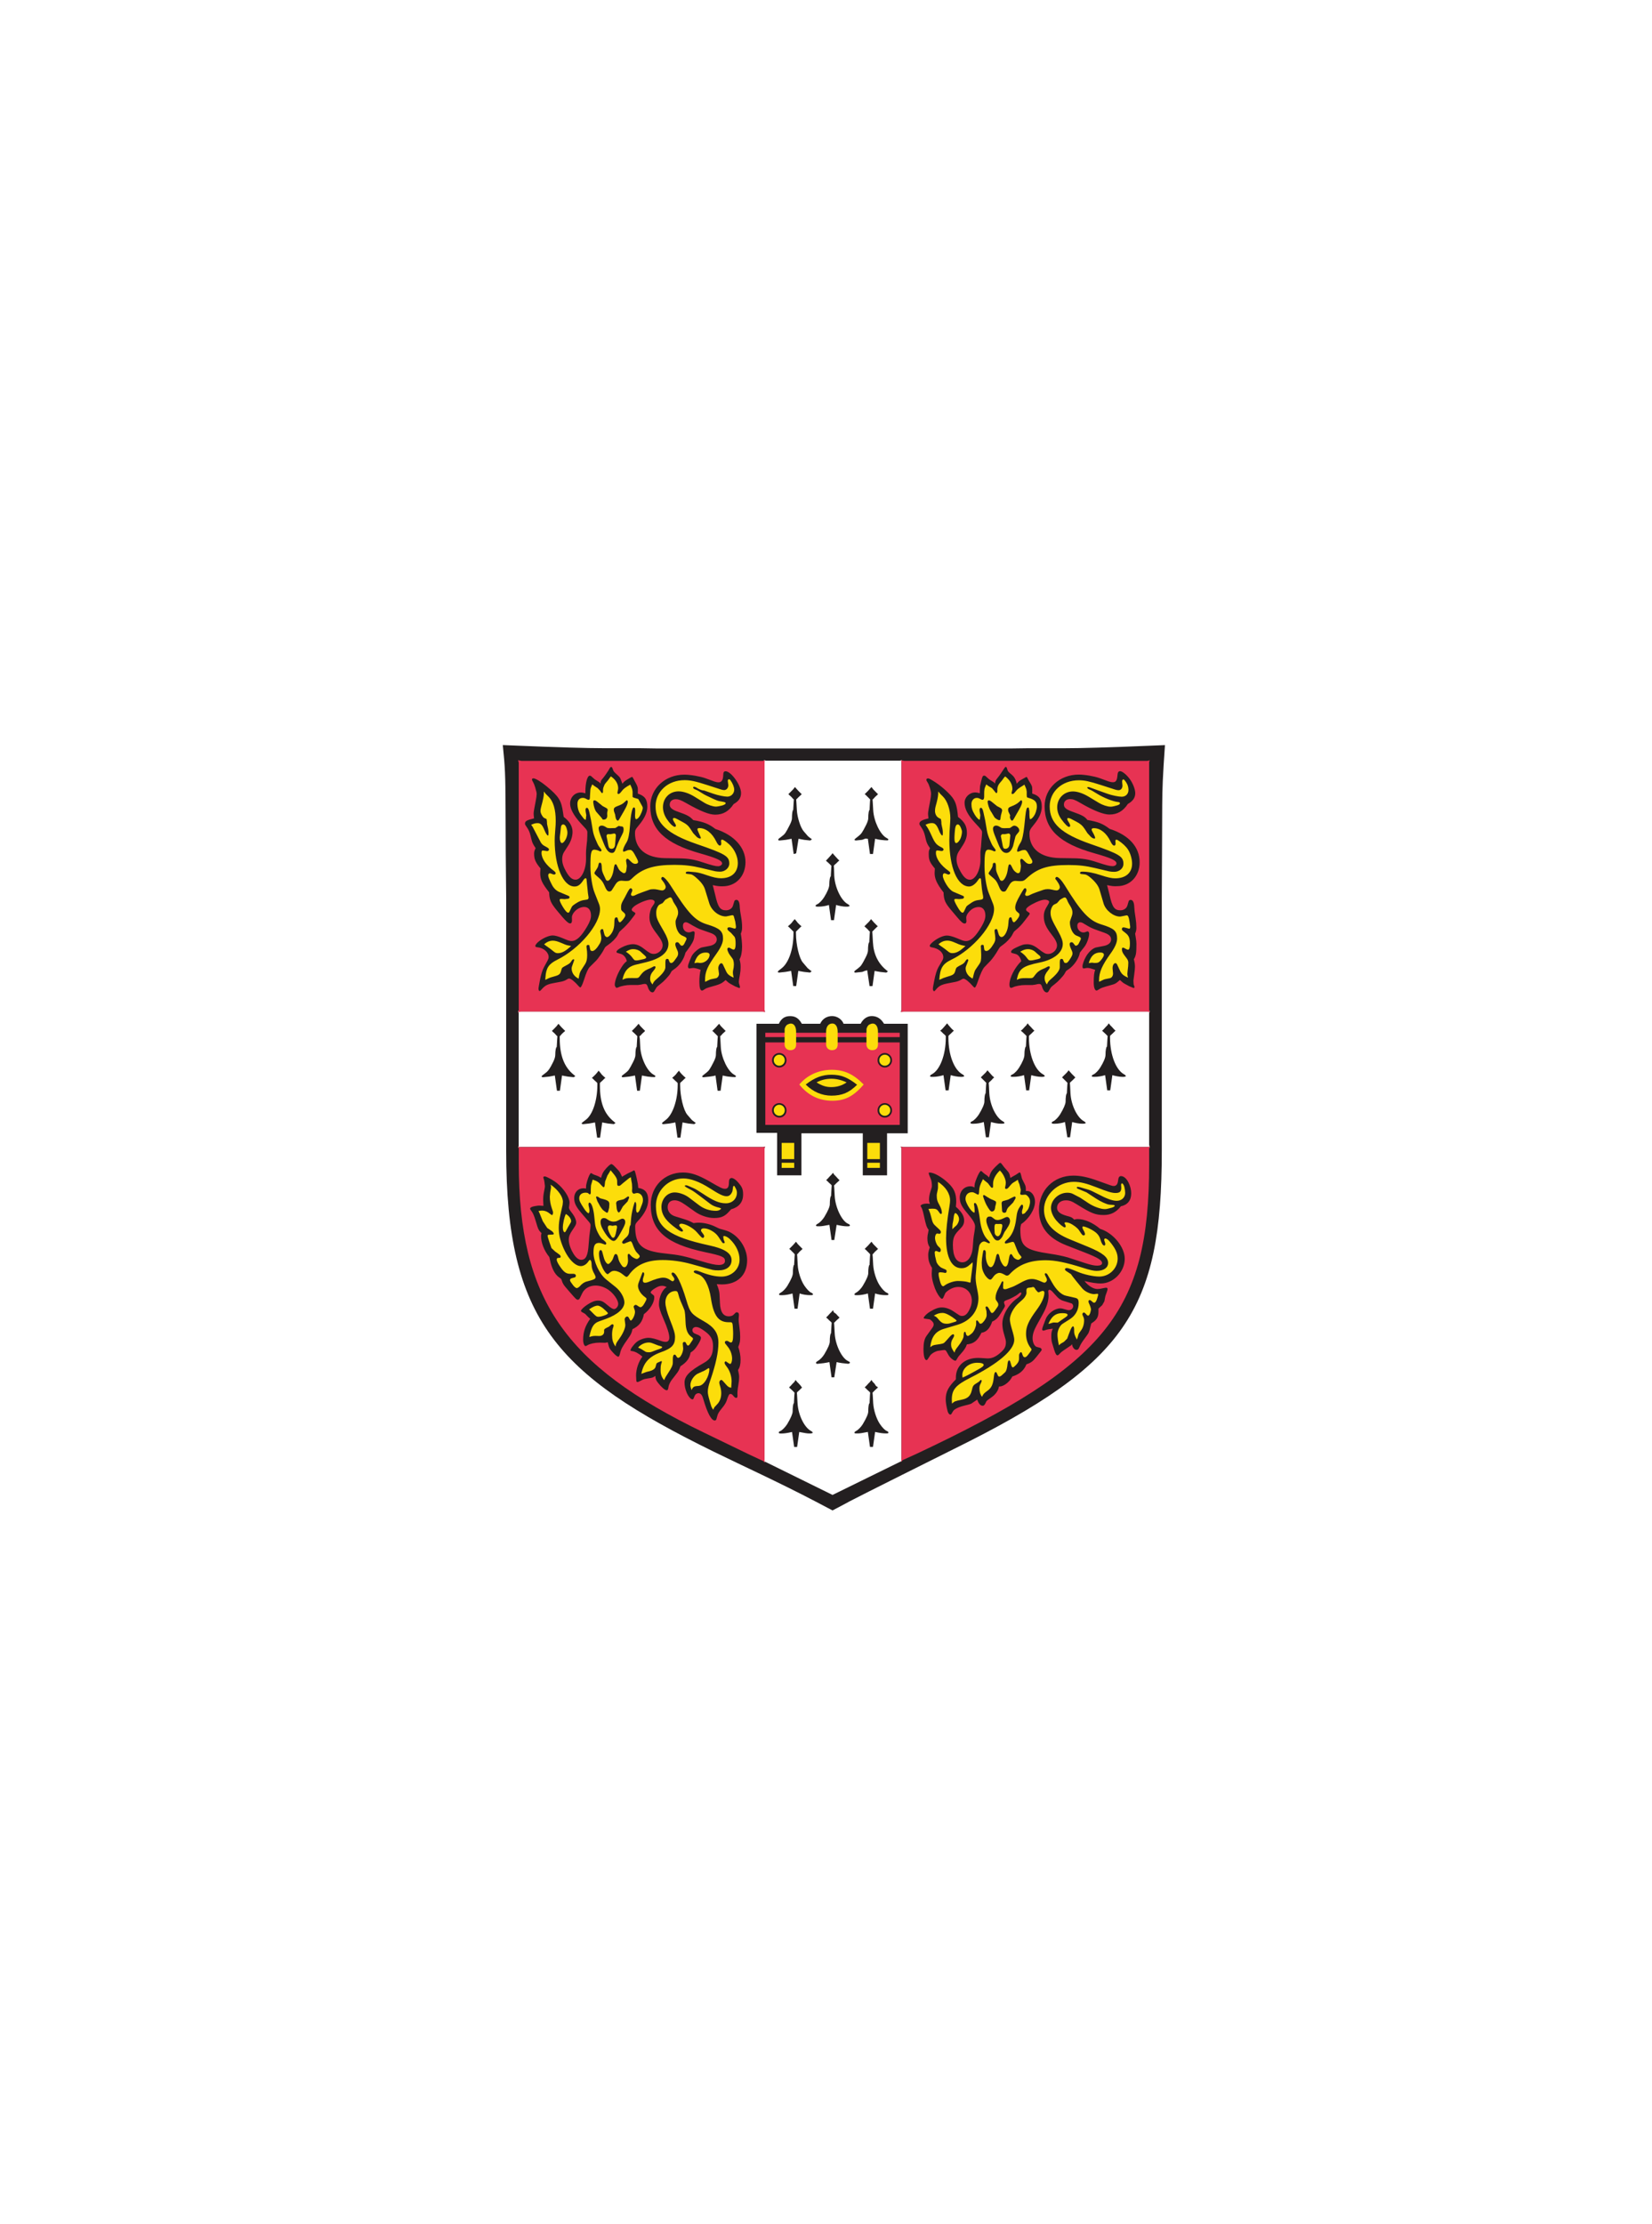 <?xml version="1.0" encoding="utf-8"?>
<!-- Generator: Adobe Illustrator 25.0.0, SVG Export Plug-In . SVG Version: 6.00 Build 0)  -->
<svg version="1.1" id="Layer_1" xmlns="http://www.w3.org/2000/svg" xmlns:xlink="http://www.w3.org/1999/xlink" x="0px" y="0px"
	 viewBox="0 0 380.39 512" style="enable-background:new 0 0 380.39 512;" xml:space="preserve">
<style type="text/css">
	.st0{fill:#FFFFFF;}
	.st1{fill:#231F20;}
	.st2{fill:#E73353;}
	.st3{fill:#FCDD0B;}
</style>
<rect class="st0" width="380.39" height="512"/>
<g id="layer1" transform="translate(-149.547,-264.92)">
	<g id="g4552">
		<path id="path4850" class="st1" d="M300.68,437.23h81.81l3.75-0.05h8.31c3.98,0,10.53-0.19,19.78-0.58l3.46-0.14
			c-0.5,7.17-0.61,9.99-0.63,13.8l-0.05,11l-0.05,10.42v2.93v55.26c0,36.65-8.29,49.09-47.82,68.61
			c-1.75,0.87-21.9,10.92-24.01,12.05l-1.97,1.06l-2.02,1.06l-2.01-1.06l-2.02-1.06c-8.31-4.35-16.74-8.18-23.29-11.39
			c-36.22-17.76-47.82-30.38-47.82-69.27V474.6v-2.93l-0.1-10.42l-0.05-11c-0.03-6.64-0.1-8.79-0.63-13.8l3.46,0.14
			c9.1,0.38,15.88,0.58,19.83,0.58h8.26L300.68,437.23"/>
		<path id="path4854" class="st0" d="M341.25,609.08l15.57-7.64l0.39-0.15l-0.1-0.34v-71.63l-0.14-0.44l0.49,0.1h56.35l0.49,0.14
			l-0.15-0.63v-30.37l0.15-0.49l-0.49,0.14h-56.35l-0.49,0.1l0.14-0.49v-56.99l0.1-0.49l-0.44,0.14h-30.85l-0.49-0.14l0.15,0.49
			v56.99l0.1,0.49l-0.44-0.1h-55.92l-0.49-0.14l0.15,0.49v30.66l-0.15,0.34l0.49-0.14h55.92l0.44-0.1l-0.1,0.58v71.34l-0.15,0.58
			l0.39,0.1L341.25,609.08"/>
		<path id="path4858" class="st2" d="M269.57,440.08l-0.73-0.14l0.15,0.53v57.04l-0.15,0.44l0.69-0.15h55.67l0.49,0.15l-0.1-0.49
			v-57.13l0.1-0.38l-0.49,0.14H269.57"/>
		<path id="path4862" class="st2" d="M357.7,440.08l-0.68-0.14l0.1,0.53v57.04l-0.1,0.44l0.63-0.15h56.11l0.54,0.15l-0.15-0.49
			v-57.13l0.15-0.38l-0.54,0.14L357.7,440.08"/>
		<path id="path4866" class="st2" d="M325.44,528.99h-56.25l-0.34-0.14l0.15,0.39v3.4c0,31.32,10.45,46.54,42.63,62.09l10.17,4.92
			l3.54,1.66l0.29,0.34l-0.05-0.49l0.01-71.87l0.1-0.44L325.44,528.99"/>
		<path id="path4870" class="st2" d="M357.41,528.99l-0.39-0.14l0.1,0.34v71.77l-0.1,0.54l0.39-0.44l3.21-1.46
			c43.69-20.56,53.53-32.81,53.53-66.67v-3.6l0.15-0.49l-0.49,0.15L357.41,528.99"/>
		<path id="path4874" class="st1" d="M278.13,500.61c0.15,0.17,0.26,0.3,0.34,0.39c0.19,0.21,0.31,0.36,0.39,0.44
			c0.06,0.07,0.2,0.21,0.44,0.44c0.09,0.09,0.22,0.22,0.39,0.39c-0.13,0.11-0.22,0.17-0.24,0.19l-0.49,0.44l-0.38,0.44l-0.15,0.15
			v0.45c0,3.94,1.02,6.63,3.21,8.4l0.39,0.32l-0.39,0.26l-0.44-0.05l-0.93-0.1l-0.82-0.15l-0.49-0.1l-0.49,3.51h-0.68l-0.49-3.51
			l-0.49,0.1c-0.42,0.09-0.68,0.13-0.78,0.15l-0.97,0.1l-0.44,0.05c-0.2,0-0.37-0.07-0.37-0.15c0-0.09,0.08-0.2,0.23-0.31l0.73-0.56
			c0.6-0.46,1-1.04,1.7-2.48c0.32-0.65,0.49-1.2,0.49-1.61c0-1.02,0.16-1.85,0.34-1.85l0.1-1.8l0.05-0.68l-0.19-0.15l-0.39-0.44
			l-0.49-0.44l-0.19-0.19c0.18-0.17,0.31-0.3,0.39-0.39C277.69,501.21,277.76,501.13,278.13,500.61"/>
		<path id="path4878" class="st1" d="M296.58,500.61c0.38,0.52,0.45,0.6,1.12,1.26c0.09,0.09,0.22,0.22,0.39,0.39l-0.19,0.19
			l-0.49,0.44l-0.39,0.44l-0.24,0.15l0.1,0.68l0.09,1.8c0.14,2.58,1.57,5.56,3.07,6.37c0.26,0.14,0.42,0.26,0.42,0.32
			c0,0.13-0.1,0.24-0.22,0.24l-0.63-0.02l-0.93-0.1l-0.83-0.15l-0.48-0.1l-0.49,3.51h-0.63l-0.49-3.51l-0.49,0.1l-0.83,0.15
			l-0.92,0.1l-0.44,0.05l-0.06,0c-0.2,0-0.33-0.06-0.33-0.16c0-0.09,0.07-0.2,0.2-0.3l0.73-0.56c0.63-0.49,0.81-0.74,1.7-2.48
			c0.35-0.68,0.53-1.23,0.54-1.61c0-1.02,0.13-1.85,0.29-1.85l0.1-1.8l0.05-0.68c-0.06-0.06-0.11-0.12-0.14-0.15
			c-0.25-0.25-0.4-0.4-0.44-0.44l-0.49-0.44l-0.19-0.19c0.17-0.17,0.3-0.3,0.39-0.39c0.23-0.23,0.38-0.37,0.44-0.44
			c0.07-0.08,0.2-0.22,0.39-0.44C296.31,500.91,296.42,500.78,296.58,500.61"/>
		<path id="path4882" class="st1" d="M287.38,511.41l0.34,0.39l0.34,0.44c0.08,0.11,0.23,0.25,0.44,0.44l0.44,0.39l-0.24,0.19
			l-0.44,0.44l-0.44,0.39l-0.14,0.19v0.45c0,4.05,0.96,6.58,3.21,8.4l0.39,0.32l-0.39,0.27l-0.44-0.05l-0.93-0.1l-0.82-0.15
			l-0.49-0.1l-0.49,3.51h-0.68l-0.49-3.51l-0.49,0.1l-0.82,0.15l-0.93,0.1l-0.44,0.05h-0.05c-0.19,0-0.34-0.07-0.34-0.16
			c0-0.07,0.09-0.19,0.25-0.3l0.73-0.56c1.56-1.19,2.63-4.45,2.63-7.96v-0.45l-0.14-0.19l-0.44-0.39l-0.44-0.44l-0.24-0.19
			C286.57,512.43,286.93,512.04,287.38,511.41"/>
		<path id="path4886" class="st1" d="M305.87,511.41c0.45,0.63,0.82,1.01,1.56,1.65l-0.24,0.19l-0.44,0.44l-0.44,0.39l-0.15,0.19
			l0,0.45c0,2.64,0.77,5.83,1.66,6.85l0.97,1.12c0.08,0.09,0.26,0.24,0.54,0.44l0.44,0.32l-0.38,0.27l-0.44-0.05l-0.93-0.1
			l-0.82-0.15l-0.49-0.1l-0.49,3.51h-0.68l-0.49-3.51l-0.49,0.1l-0.83,0.15l-0.92,0.1l-0.44,0.05h-0.05c-0.19,0-0.34-0.07-0.34-0.17
			c0-0.08,0.08-0.19,0.22-0.3l0.71-0.56c1.53-1.21,2.68-4.47,2.68-7.96v-0.45l-0.15-0.19L305,513.7l-0.44-0.44l-0.24-0.19
			c0.19-0.17,0.34-0.3,0.44-0.39c0.21-0.19,0.36-0.33,0.44-0.44l0.34-0.44L305.87,511.41"/>
		<path id="path4890" class="st1" d="M315.12,500.61c0.38,0.52,0.44,0.6,1.12,1.26c0.09,0.09,0.22,0.22,0.39,0.39l-0.19,0.19
			l-0.49,0.44l-0.39,0.44l-0.19,0.15l0.05,0.68l0.1,1.8c0.13,2.51,1.62,5.59,3.07,6.37c0.25,0.14,0.41,0.26,0.41,0.32
			c0,0.13-0.09,0.24-0.19,0.24l-0.61-0.02l-0.97-0.1c-0.21-0.02-0.48-0.07-0.83-0.15l-0.44-0.1l-0.49,3.51h-0.69l-0.48-3.51
			l-0.51,0.13l-0.8,0.12l-0.93,0.1l-0.44,0.05l-0.06,0c-0.19,0-0.33-0.06-0.33-0.15c0-0.09,0.08-0.2,0.22-0.31l0.71-0.56
			c0.65-0.51,0.85-0.82,1.7-2.48c0.35-0.69,0.53-1.24,0.53-1.61c0-1.02,0.13-1.85,0.29-1.85l0.1-1.8l0.05-0.68l-0.15-0.15
			l-0.44-0.44c-0.22-0.23-0.36-0.37-0.44-0.44c-0.04-0.04-0.12-0.1-0.24-0.19c0.17-0.17,0.3-0.3,0.39-0.39
			c0.23-0.23,0.38-0.37,0.44-0.44c0.08-0.08,0.21-0.22,0.39-0.44C314.86,500.91,314.97,500.78,315.12,500.61"/>
		<path id="path4894" class="st1" d="M367.63,500.51l0.34,0.44l0.34,0.39c0.23,0.26,0.38,0.42,0.44,0.49
			c0.09,0.09,0.24,0.22,0.44,0.39l-0.24,0.19l-0.44,0.44l-0.44,0.39l-0.14,0.2v0.42c0,3.92,1.31,7.34,3.21,8.38
			c0.29,0.17,0.42,0.29,0.42,0.43l-0.03,0.06l-0.39,0.1h-0.44c-0.57,0-1.58-0.18-2.24-0.39l-0.49,3.5h-0.69l-0.49-3.5
			c-0.69,0.22-1.68,0.39-2.24,0.39h-0.44c-0.28,0-0.41-0.05-0.41-0.17c0-0.14,0.13-0.27,0.41-0.42c1.87-0.97,3.21-4.47,3.21-8.38
			v-0.42l-0.15-0.2l-0.44-0.39l-0.44-0.44l-0.25-0.19c0.2-0.17,0.35-0.3,0.44-0.39c0.06-0.06,0.21-0.23,0.44-0.49l0.34-0.39
			L367.63,500.51"/>
		<path id="path4898" class="st1" d="M386.17,500.51l0.34,0.44l0.39,0.39l0.44,0.49l0.39,0.39l-0.24,0.19l-0.44,0.44l-0.44,0.39
			l-0.14,0.2l0,0.42c0,3.87,1.34,7.36,3.22,8.38c0.29,0.16,0.42,0.29,0.42,0.43l-0.03,0.06l-0.39,0.1h-0.44
			c-0.57,0-1.58-0.18-2.24-0.39l-0.49,3.5h-0.69l-0.49-3.5c-0.79,0.25-1.65,0.39-2.43,0.39c-0.53,0-0.64-0.03-0.64-0.19
			c0-0.14,0.12-0.25,0.44-0.39c0.39-0.17,1.1-0.89,1.51-1.56c0.77-1.23,1.21-2.29,1.21-2.92c0-1.05,0.16-1.9,0.34-1.9l0.1-1.8
			l0.05-0.63c-0.08-0.09-0.15-0.15-0.19-0.2c-0.62-0.62-0.66-0.66-1.12-1.02l0.44-0.39l0.44-0.49l0.39-0.39L386.17,500.51"/>
		<path id="path4902" class="st1" d="M376.92,511.32c0.15,0.17,0.26,0.3,0.34,0.39c0.18,0.21,0.31,0.36,0.39,0.44
			c0.06,0.06,0.18,0.23,0.41,0.46c0.09,0.08,0.24,0.19,0.41,0.36l-0.24,0.19l-0.44,0.49l-0.44,0.39l-0.14,0.2l0.05,0.63l0.09,1.8
			c0.15,2.66,1.53,5.53,3.07,6.37c0.29,0.16,0.42,0.29,0.42,0.43l-0.03,0.06l-0.39,0.09h-0.44c-0.57,0-1.58-0.17-2.24-0.39
			l-0.49,3.51h-0.69l-0.49-3.51c-0.65,0.24-1.62,0.4-2.44,0.4c-0.5,0-0.62-0.05-0.62-0.23c0-0.13,0.12-0.23,0.43-0.37
			c0.38-0.16,1.12-0.92,1.51-1.56c0.8-1.3,1.26-2.38,1.26-2.92c0-1.05,0.13-1.9,0.29-1.9l0.1-1.8l0.05-0.63l-0.19-0.2l-0.39-0.39
			l-0.49-0.49l-0.19-0.19c0.17-0.17,0.3-0.3,0.38-0.38C376.48,511.91,376.54,511.84,376.92,511.32"/>
		<path id="path4906" class="st1" d="M395.61,511.32c0.15,0.17,0.26,0.3,0.34,0.39c0.19,0.21,0.31,0.36,0.39,0.44
			c0.06,0.06,0.2,0.21,0.44,0.44c0.08,0.08,0.21,0.21,0.38,0.38c-0.08,0.09-0.15,0.15-0.19,0.19c-0.28,0.28-0.44,0.44-0.49,0.49
			c-0.26,0.23-0.41,0.36-0.44,0.39c-0.02,0.03-0.07,0.09-0.14,0.2l0.05,0.63l0.09,1.8c0.15,2.66,1.53,5.53,3.07,6.37
			c0.29,0.16,0.42,0.29,0.42,0.43l-0.03,0.06l-0.39,0.09h-0.44c-0.57,0-1.58-0.17-2.24-0.39l-0.49,3.51h-0.63l-0.54-3.51
			c-0.65,0.24-1.62,0.4-2.44,0.4c-0.5,0-0.62-0.05-0.62-0.23c0-0.13,0.12-0.23,0.43-0.37c0.38-0.16,1.12-0.92,1.51-1.56
			c0.79-1.3,1.26-2.38,1.26-2.92c0-1.05,0.13-1.9,0.29-1.9l0.1-1.8l0.05-0.63l-0.19-0.2l-0.39-0.39l-0.49-0.49l-0.19-0.19
			c0.17-0.17,0.3-0.3,0.38-0.38C395.16,511.91,395.23,511.84,395.61,511.32"/>
		<path id="path4910" class="st1" d="M404.85,500.51l0.34,0.44l0.39,0.39l0.44,0.49l0.39,0.39l-0.24,0.19l-0.44,0.44l-0.44,0.39
			l-0.14,0.2v0.42c0,3.87,1.33,7.36,3.21,8.38c0.29,0.16,0.42,0.29,0.42,0.43l-0.03,0.06l-0.39,0.1h-0.44
			c-0.57,0-1.58-0.18-2.24-0.39l-0.49,3.5h-0.69l-0.49-3.5c-0.79,0.25-1.65,0.39-2.43,0.39c-0.53,0-0.64-0.03-0.64-0.19
			c0-0.14,0.12-0.25,0.44-0.39c0.39-0.17,1.1-0.89,1.51-1.56c0.77-1.23,1.21-2.29,1.21-2.92c0-1.05,0.16-1.9,0.34-1.9l0.1-1.8
			l0.05-0.63c-0.08-0.09-0.15-0.15-0.19-0.2c-0.21-0.22-0.34-0.35-0.39-0.39l-0.49-0.44l-0.19-0.19l0.39-0.39l0.44-0.49l0.39-0.39
			L404.85,500.51"/>
		<path id="path4914" class="st1" d="M332.83,550.79c0.38,0.52,0.44,0.6,1.12,1.26c0.09,0.09,0.22,0.21,0.39,0.39l-0.19,0.19
			l-0.49,0.44l-0.38,0.44l-0.2,0.19l0.05,0.63l0.1,1.8c0.08,1.59,0.75,3.64,1.56,4.81c0.54,0.78,1.13,1.39,1.51,1.56
			c0.32,0.14,0.44,0.25,0.44,0.4c0,0.16-0.12,0.19-0.69,0.19c-0.76,0-1.75-0.16-2.38-0.39l-0.48,3.51h-0.69l-0.48-3.51
			c-0.66,0.21-1.67,0.39-2.24,0.39h-0.44c-0.29,0-0.41-0.05-0.41-0.17c0-0.14,0.13-0.27,0.41-0.42c0.46-0.25,1.13-0.93,1.51-1.56
			c0.86-1.43,1.26-2.37,1.26-2.91c0-1.05,0.13-1.9,0.29-1.9l0.1-1.8l0.05-0.63l-0.15-0.19l-0.44-0.44l-0.44-0.44l-0.24-0.19
			c0.17-0.18,0.3-0.3,0.39-0.39c0.23-0.23,0.38-0.38,0.44-0.44c0.08-0.08,0.21-0.23,0.39-0.44
			C332.57,551.09,332.68,550.95,332.83,550.79"/>
		<path id="path4918" class="st1" d="M350.21,550.79c0.38,0.52,0.44,0.6,1.12,1.26c0.08,0.09,0.21,0.21,0.39,0.39l-0.19,0.19
			l-0.49,0.44l-0.39,0.44l-0.19,0.19l0.05,0.63l0.1,1.8c0.09,1.59,0.75,3.64,1.56,4.81c0.53,0.78,1.12,1.39,1.51,1.56
			c0.32,0.14,0.44,0.25,0.44,0.4c0,0.16-0.12,0.19-0.69,0.19c-0.76,0-1.75-0.16-2.38-0.39l-0.49,3.51h-0.69l-0.49-3.51
			c-0.65,0.21-1.67,0.39-2.24,0.39h-0.44c-0.28,0-0.41-0.05-0.41-0.17c0-0.14,0.13-0.27,0.41-0.42c0.47-0.25,1.13-0.93,1.51-1.56
			c0.86-1.43,1.26-2.37,1.26-2.91c0-1.05,0.13-1.9,0.3-1.9l0.09-1.8l0.05-0.63l-0.14-0.19l-0.44-0.44l-0.44-0.44l-0.24-0.19
			c0.17-0.18,0.3-0.3,0.39-0.39c0.23-0.23,0.38-0.38,0.44-0.44c0.08-0.08,0.2-0.23,0.39-0.44
			C349.94,551.09,350.05,550.95,350.21,550.79"/>
		<path id="path4922" class="st1" d="M341.35,566.55l0.22,0.51l0.46,0.31l0.44,0.49l0.39,0.39l-0.19,0.19l-0.49,0.44
			c-0.05,0.04-0.18,0.17-0.39,0.39c-0.04,0.04-0.11,0.11-0.19,0.19l0.05,0.63l0.1,1.8c0.14,2.64,1.62,5.71,3.07,6.37
			c0.33,0.16,0.44,0.25,0.44,0.38l-0.05,0.11l-0.34,0.14l-0.44-0.05l-0.97-0.1c-0.21-0.02-0.48-0.07-0.83-0.14l-0.44-0.1l-0.54,3.5
			h-0.63l-0.49-3.5l-0.49,0.1l-0.82,0.14l-0.93,0.1l-0.44,0.05l-0.05,0.01c-0.22,0-0.36-0.09-0.36-0.23c0-0.14,0.12-0.26,0.4-0.42
			c0.48-0.25,1.13-0.92,1.51-1.55c0.86-1.44,1.26-2.38,1.26-2.92c0-1.05,0.13-1.9,0.29-1.9l0.1-1.8l0.05-0.63l-0.15-0.19l-0.44-0.39
			l-0.44-0.44l-0.25-0.19l0.39-0.39l0.44-0.49l0.39-0.39L341.35,566.55"/>
		<path id="path4926" class="st1" d="M332.74,582.61l0.34,0.44l0.39,0.39l0.44,0.49l0.32,0.46l-0.17,0.13l-0.44,0.44l-0.44,0.39
			l-0.14,0.19l0.05,0.63l0.1,1.8c0.15,2.66,1.53,5.53,3.07,6.37c0.29,0.16,0.42,0.29,0.42,0.43l-0.03,0.06l-0.39,0.1h-0.44
			c-0.39,0-1.09-0.11-2.24-0.34l-0.49,3.45h-0.68l-0.49-3.45c-1.03,0.24-1.8,0.35-2.44,0.35c-0.5,0-0.62-0.05-0.62-0.23
			c0-0.13,0.12-0.23,0.43-0.37c0.38-0.16,1.12-0.92,1.51-1.55c0.79-1.31,1.26-2.38,1.26-2.92c0-1.05,0.13-1.9,0.29-1.9l0.1-1.8
			l0.05-0.63c-0.09-0.08-0.15-0.15-0.19-0.19c-0.22-0.21-0.35-0.35-0.39-0.39l-0.49-0.44l-0.19-0.2l0.39-0.38l0.44-0.49l0.39-0.39
			L332.74,582.61"/>
		<path id="path4930" class="st1" d="M350.21,582.61l0.29,0.44l0.39,0.39l0.37,0.56l0.46,0.31l-0.19,0.2l-0.49,0.44
			c-0.05,0.04-0.18,0.18-0.39,0.39c-0.04,0.05-0.1,0.11-0.19,0.19l0.05,0.63l0.1,1.8c0.09,1.59,0.75,3.64,1.56,4.82
			c0.53,0.78,1.12,1.38,1.51,1.55c0.32,0.14,0.44,0.25,0.44,0.4c0,0.16-0.12,0.19-0.65,0.19c-0.63,0-1.4-0.11-2.42-0.34l-0.49,3.45
			h-0.69l-0.49-3.45c-1.15,0.23-1.85,0.34-2.24,0.34h-0.44c-0.28,0-0.41-0.05-0.41-0.16c0-0.14,0.13-0.27,0.41-0.42
			c0.47-0.24,1.13-0.92,1.51-1.55c0.86-1.44,1.26-2.38,1.26-2.92c0-1.05,0.13-1.9,0.3-1.9l0.09-1.8l0.05-0.63l-0.14-0.19l-0.44-0.39
			l-0.44-0.44l-0.24-0.2l0.39-0.38l0.44-0.49l0.39-0.39L350.21,582.61"/>
		<path id="path4934" class="st1" d="M341.35,534.92l0.29,0.44l0.39,0.39l0.44,0.49l0.39,0.39l-0.19,0.19l-0.49,0.44
			c-0.05,0.04-0.18,0.17-0.39,0.39c-0.04,0.05-0.11,0.11-0.19,0.2l0.05,0.63l0.1,1.8c0.14,2.63,1.65,5.77,3.07,6.37
			c0.32,0.14,0.43,0.24,0.43,0.38c0,0.17-0.13,0.21-0.62,0.21c-0.64,0-1.41-0.11-2.44-0.34l-0.54,3.5h-0.63l-0.49-3.5
			c-1.15,0.23-1.85,0.33-2.24,0.33h-0.44c-0.28,0-0.41-0.05-0.41-0.17c0-0.14,0.13-0.27,0.41-0.42c0.47-0.24,1.13-0.93,1.51-1.55
			c0.86-1.44,1.26-2.38,1.26-2.92c0-1.05,0.13-1.9,0.29-1.9l0.1-1.8l0.05-0.63l-0.15-0.2l-0.44-0.39l-0.44-0.44l-0.25-0.19
			l0.39-0.39l0.44-0.49l0.39-0.39L341.35,534.92"/>
		<path id="path4938" class="st1" d="M332.59,446.11c0.15,0.17,0.26,0.3,0.34,0.38c0.18,0.21,0.31,0.36,0.39,0.44
			c0.06,0.06,0.2,0.21,0.44,0.44c0.09,0.09,0.22,0.21,0.39,0.39l-0.19,0.19l-0.49,0.44c-0.04,0.04-0.19,0.19-0.44,0.44
			c-0.03,0.03-0.08,0.08-0.15,0.15l0.05,0.68l0.1,1.75c0.09,1.69,0.85,4.05,1.56,4.87l0.97,1.12c0.05,0.06,0.23,0.21,0.54,0.44
			l0.41,0.31l-0.41,0.27l-0.44-0.05l-0.93-0.1l-0.82-0.15l-0.49-0.1l-0.54,3.36l-0.58,0.15l-0.49-3.51l-0.49,0.1l-0.83,0.15
			l-0.93,0.1l-0.51,0.05c-0.18,0-0.32-0.07-0.32-0.16c0-0.09,0.07-0.2,0.2-0.31c0.04-0.03,0.29-0.22,0.73-0.56
			c0.63-0.47,0.81-0.73,1.7-2.48c0.35-0.68,0.54-1.23,0.54-1.61c0-1.05,0.13-1.9,0.29-1.9l0.1-1.75l0.05-0.68l-0.19-0.15l-0.39-0.44
			l-0.49-0.44l-0.19-0.19c0.18-0.18,0.31-0.3,0.39-0.39C332.14,446.71,332.21,446.63,332.59,446.11"/>
		<path id="path4942" class="st1" d="M350.21,446.11c0.38,0.52,0.44,0.6,1.12,1.26c0.08,0.09,0.21,0.21,0.39,0.39l-0.19,0.19
			l-0.49,0.44l-0.39,0.44l-0.19,0.15l0.05,0.68l0.1,1.75c0.14,2.57,1.6,5.64,3.07,6.42c0.25,0.14,0.42,0.26,0.42,0.31
			c0,0.14-0.09,0.25-0.2,0.25l-0.61-0.02l-0.97-0.1c-0.21-0.02-0.48-0.07-0.83-0.15l-0.44-0.1l-0.49,3.51h-0.69l-0.49-3.51
			l-0.53-0.05l-0.78,0.29l-0.93,0.1l-0.44,0.05l-0.06,0c-0.18,0-0.33-0.06-0.33-0.15c0-0.09,0.08-0.2,0.23-0.31l0.7-0.56
			c0.64-0.51,0.86-0.82,1.7-2.48c0.35-0.69,0.53-1.24,0.53-1.61c0-1.05,0.14-1.9,0.3-1.9l0.09-1.75l0.05-0.68l-0.14-0.15l-0.44-0.44
			c-0.22-0.22-0.37-0.37-0.44-0.44c-0.04-0.04-0.12-0.1-0.24-0.19c0.17-0.18,0.3-0.3,0.39-0.39c0.23-0.23,0.38-0.38,0.44-0.44
			c0.08-0.08,0.2-0.23,0.39-0.44C349.94,446.41,350.05,446.28,350.21,446.11"/>
		<path id="path4946" class="st1" d="M341.25,461.34l0.34,0.39l0.39,0.44c0.24,0.26,0.38,0.43,0.44,0.48
			c0.08,0.09,0.21,0.22,0.39,0.39l-0.25,0.19l-0.44,0.44l-0.44,0.38l-0.14,0.2l0.05,0.63l0.05,1.66c0.14,2.66,1.57,5.68,3.11,6.52
			c0.29,0.16,0.42,0.29,0.42,0.43l-0.03,0.06l-0.39,0.1h-0.44c-0.57,0-1.58-0.18-2.24-0.39l-0.49,3.5h-0.68l-0.49-3.5
			c-0.65,0.24-1.62,0.39-2.43,0.39c-0.53,0-0.64-0.04-0.64-0.19c0-0.15,0.12-0.25,0.44-0.39c0.39-0.18,1.1-0.9,1.51-1.56
			c0.77-1.24,1.21-2.3,1.21-2.92c0.01-1.05,0.16-1.9,0.34-1.9l0.1-1.8l0.05-0.63c-0.09-0.09-0.15-0.15-0.19-0.2
			c-0.21-0.22-0.35-0.35-0.39-0.38l-0.49-0.44l-0.19-0.19l0.38-0.39l0.44-0.48c0.23-0.25,0.36-0.4,0.39-0.44
			C341.03,461.65,341.13,461.52,341.25,461.34"/>
		<path id="path4950" class="st1" d="M332.54,476.52l0.34,0.39l0.34,0.44c0.08,0.1,0.23,0.25,0.44,0.44l0.44,0.39
			c-0.14,0.11-0.22,0.17-0.24,0.19l-0.44,0.44l-0.44,0.44l-0.15,0.14l0,0.45c0,2.57,0.76,5.78,1.61,6.7l1.07,1.26
			c0.01,0.01,0.19,0.15,0.54,0.44l0.39,0.31l-0.39,0.27l-0.44-0.05l-0.93-0.1l-0.82-0.14l-0.49-0.1l-0.49,3.5h-0.68l-0.49-3.5
			l-0.49,0.1l-0.82,0.14l-0.93,0.1l-0.44,0.05h-0.06c-0.18,0-0.33-0.06-0.33-0.15c0-0.08,0.08-0.2,0.22-0.31l0.71-0.56
			c1.62-1.29,2.68-4.43,2.68-7.96v-0.45l-0.15-0.14l-0.44-0.44c-0.22-0.23-0.36-0.37-0.44-0.44c-0.04-0.03-0.12-0.1-0.25-0.19
			c0.19-0.17,0.34-0.3,0.44-0.39c0.21-0.18,0.36-0.33,0.44-0.44l0.34-0.44L332.54,476.52"/>
		<path id="path4954" class="st1" d="M350.11,476.52c0.15,0.17,0.26,0.3,0.34,0.39c0.19,0.21,0.31,0.36,0.39,0.44
			c0.06,0.06,0.2,0.21,0.44,0.44c0.09,0.09,0.22,0.22,0.39,0.39c-0.14,0.11-0.22,0.17-0.25,0.19l-0.44,0.44l-0.44,0.44l-0.14,0.14
			l0.05,0.68l0.1,1.8c0.14,2.69,1.19,4.84,3.07,6.38l0.39,0.31l-0.39,0.27l-0.44-0.05l-0.92-0.1l-0.83-0.14l-0.49-0.1l-0.49,3.5
			h-0.68l-0.54-3.65c-0.88,0.2-0.92,0.36-1.22,0.39l-0.97,0.1l-0.44,0.05h-0.05c-0.18,0-0.3-0.06-0.3-0.16c0-0.1,0.07-0.21,0.2-0.31
			l0.73-0.56c0.63-0.49,0.82-0.75,1.7-2.48c0.35-0.68,0.53-1.23,0.53-1.61c0-1.02,0.13-1.85,0.29-1.85l0.1-1.8l0.05-0.68l-0.19-0.14
			l-0.39-0.44l-0.49-0.44l-0.19-0.19c0.17-0.17,0.3-0.3,0.39-0.39C349.66,477.12,349.73,477.05,350.11,476.52"/>
		<path id="path4958" class="st1" d="M313.66,468.69l0.19,0.73c0.18,0.66,0.31,1.18,0.39,1.56c0.62,2.78,1.13,3.51,2.48,3.51
			c0.77,0,1.41-0.43,1.6-1.07l0.3-0.98c0.06-0.22,0.24-0.36,0.47-0.36c0.52,0,0.77,0.55,0.8,1.77c0.01,0.35,0.12,1.15,0.34,2.38
			c0.13,0.74,0.19,1.44,0.19,2.13c0,0.62-0.05,0.88-0.29,1.52c0.17,0.95,0.29,2.24,0.29,2.98c0,1.2-0.22,2.32-0.59,2.91
			c0.21,0.81,0.25,1.13,0.25,1.83c0,0.52-0.05,1.08-0.15,1.63c-0.21,1.17-0.26,1.46-0.26,1.68c0,0.22,0.04,0.44,0.11,0.65
			c0.1,0.28,0.15,0.48,0.15,0.58c0,0.14-0.06,0.25-0.15,0.25l-0.97-0.39l-1.07-0.58c-0.35-0.19-0.59-0.38-1.12-0.88
			c-0.94,0.85-1.23,0.98-3.7,1.65c-0.49,0.13-0.86,0.28-1.07,0.44c-0.31,0.22-0.53,0.34-0.65,0.34c-0.42,0-0.62-0.68-0.62-2.06
			c0-1.03,0.11-1.99,0.3-2.71c-0.73-0.28-1.35-0.44-1.74-0.44c-0.07,0-0.32,0.03-0.74,0.1l-0.18,0.01c-0.14,0-0.26-0.21-0.26-0.47
			c0-0.19,0.13-0.66,0.3-1.06l0.49-1.17c0.18-0.43,0.57-0.91,1.17-1.41c0.48-0.41,0.92-0.66,1.26-0.73l1.75-0.34
			c1.04-0.2,1.66-0.75,1.66-1.48c0-0.7-0.47-1.18-1.51-1.54l-2.09-0.73c-0.54-0.19-1.18-0.5-1.9-0.92
			c-1.16-0.69-1.36-0.78-1.63-0.78c-0.42,0-0.66,0.31-0.66,0.86c0,0.87,0.56,1.47,1.37,1.47c0.16,0,0.33-0.03,0.49-0.1
			c0.23-0.09,0.4-0.15,0.5-0.15c0.22,0,0.34,0.13,0.34,0.37l-0.01,0.21l-0.1,0.83c-0.08,0.71-0.54,1.57-1.56,2.92l-0.44,0.58
			c-0.39,1.57-1.37,2.99-2.63,3.84c-0.31,0.21-0.5,0.35-0.54,0.39c-0.04,0.05-0.17,0.28-0.39,0.68c-0.1,0.19-0.43,0.58-0.97,1.17
			c-0.41,0.45-0.82,0.82-1.22,1.12c-0.54,0.41-0.88,0.71-0.97,0.88l-0.49,0.82c-0.09,0.15-0.24,0.25-0.39,0.25
			c-0.43,0-0.83-0.45-1.07-1.22c-0.18-0.57-0.34-0.73-0.71-0.73c-0.19,0-0.47,0.05-0.85,0.15l-0.68,0.1h-1.76
			c-0.88,0-2.11,0.22-2.68,0.49c-0.22,0.1-0.39,0.16-0.5,0.16c-0.13,0-0.19-0.06-0.33-0.31c-0.08-0.16-0.11-0.24-0.11-0.39
			c0-0.89,0.63-2.56,1.47-3.89c0.53-0.84,0.69-1.04,1.31-1.56c-0.19-0.82-0.73-1.46-1.36-1.65l-0.82-0.24
			c-0.12-0.03-0.2-0.13-0.2-0.24c0-0.25,0.4-0.6,1.12-0.98c0.95-0.5,1.91-0.78,2.67-0.78c0.81,0,1.59,0.32,2.49,1.02
			c1.32,1.03,1.68,1.22,2.32,1.22c1.04,0,2.03-0.95,2.03-1.95c0-0.67-0.36-1.38-1.28-2.58c-1.36-1.76-1.76-2.67-1.76-3.95
			c0-0.8,0.25-1.82,0.55-2.27l0.49-0.73c0.1-0.16,0.16-0.32,0.16-0.47c0-0.32-0.37-0.56-0.88-0.56c-0.77,0-2.24,0.55-3.42,1.26
			c-0.58,0.36-0.98,0.78-0.98,1.04c0,0.15,0.07,0.29,0.2,0.37l0.54,0.34c0.06,0.04,0.1,0.12,0.1,0.2c0,0.07-0.08,0.23-0.2,0.38
			l-0.97,1.26c-0.5,0.65-1.28,1.47-2.05,2.14c-0.25,0.23-0.42,0.39-0.49,0.49c0,0.01-0.13,0.25-0.39,0.73
			c-0.34,0.65-1.27,1.6-2.14,2.19c-0.36,0.25-0.59,0.43-0.69,0.54c-0.07,0.08-0.2,0.31-0.39,0.68c-0.12,0.24-0.33,0.58-0.63,1.02
			c-0.48,0.7-0.87,1.21-1.17,1.5l-1.37,1.36c-0.42,0.42-0.79,1.24-1.36,3.02c-0.35,1.07-0.65,1.7-0.83,1.7
			c-0.08,0-0.22-0.11-0.38-0.29c-0.96-1.1-1.79-1.76-2.23-1.76c-0.1,0-0.29,0.08-0.54,0.25c-0.36,0.23-0.8,0.39-1.32,0.49l-1.8,0.34
			c-1.36,0.26-1.89,0.56-2.68,1.46c-0.19,0.22-0.34,0.34-0.42,0.34c-0.15,0-0.26-0.25-0.26-0.57l0.06-0.45l0.24-1.32
			c0.26-1.4,0.58-2.45,0.97-3.16l0.82-1.51c0.16-0.29,0.25-0.56,0.25-0.79c0-1.12-1.16-2.14-2.57-2.27c-0.36-0.03-0.5-0.12-0.5-0.31
			c0-0.25,0.4-0.74,0.94-1.14c0.98-0.74,2.25-1.27,3.07-1.27c0.5,0,1.25,0.2,2.19,0.59l1.07,0.44c0.4,0.17,0.76,0.25,1.08,0.25
			c1.13,0,2.23-1.03,3.59-3.36c0.61-1.05,0.88-1.81,0.88-2.5c0-1.23-0.58-1.98-1.55-1.98c-0.73,0-1.53,0.35-2.1,0.93
			c-0.49,0.49-0.75,1-0.75,1.5l0.02,0.54l0,0.12c0,0.45-0.15,0.7-0.42,0.7c-0.46,0-1.13-0.65-3.04-2.97
			c-1.43-1.73-1.74-2.46-1.8-4.19c-1.65-2.11-2.06-3-2.06-4.5l0.07-1c-1.14-1.38-1.47-2.13-1.47-3.39c0-0.46,0.07-0.73,0.35-1.28
			c-0.58-0.85-0.77-1.24-0.93-1.9l-0.25-1.02c-0.16-0.69-0.43-1.3-0.78-1.8c-0.44-0.63-0.49-0.71-0.49-0.93
			c0-0.57,0.39-0.79,2.09-1.21c-0.06-0.47-0.1-0.83-0.1-1.08c0-0.28,0.04-0.56,0.15-1.16l0.34-1.8c0.14-0.72,0.21-1.25,0.21-1.56
			c0-0.33-0.06-0.57-0.35-1.55c-0.17-0.56-0.32-0.93-0.44-1.12c-0.16-0.25-0.29-0.56-0.29-0.67c0-0.18,0.12-0.27,0.33-0.27
			c0.48,0,1.76,0.77,3.07,1.86c2.79,2.32,3.37,3.24,3.75,6.03c0.03,0.22,0.08,0.54,0.15,0.98c1.34,0.99,2.04,2.17,2.04,3.45
			c0,1.01-0.37,2.18-0.98,3.12l-0.97,1.51c-0.28,0.44-0.44,1-0.44,1.61c0,0.92,0.26,1.76,0.92,2.92c0.75,1.32,1.38,1.85,2.17,1.85
			c1.28,0,2.41-2.24,2.41-4.77v-0.34l-0.01-0.88c0-0.49,0.03-0.98,0.1-1.6c0.09-0.75,0.14-1.23,0.15-1.41l0.05-1.17l0.01-0.77
			c0-0.27-0.15-0.55-0.5-0.93l-1.07-1.17c-1.55-1.69-2.4-3.27-2.4-4.46c0-1.48,1.07-2.58,2.49-2.58c0.28,0,0.54,0.05,1.03,0.19
			v-0.33c0-2.14,0.44-3.73,1.03-3.73l0.24,0.07l0.88,0.78l1.07,0.68l0.29,0.29c0-0.6,0.03-0.67,0.63-1.36
			c0.14-0.17,0.37-0.48,0.68-0.93c0.25-0.36,0.41-0.6,0.49-0.73c0.07-0.13,0.16-0.27,0.25-0.44c0.13-0.25,0.26-0.37,0.4-0.37
			c0.13,0,0.25,0.18,0.42,0.71c0.12,0.33,0.19,0.42,1.02,1.17c0.29,0.26,0.49,0.48,0.58,0.63c0.08,0.13,0.21,0.46,0.39,0.97
			c0.03,0.08,0.08,0.21,0.15,0.39c0.36-0.46,0.54-0.62,0.97-0.88l0.73-0.44c0.27-0.16,0.46-0.25,0.54-0.25
			c0.06,0,0.15,0.12,0.24,0.3c0.08,0.17,0.21,0.42,0.39,0.73c0.52,0.9,0.69,1.34,0.69,1.76l-0.01,0.48v0.58
			c1.6,0.5,2.19,1.33,2.19,3.05c0,1.24-0.65,2.67-1.9,4.16c-0.83,1-0.94,1.19-0.94,1.89c0,3.6,2.51,5.68,6.92,5.75l3.26,0.05
			c2.1,0.03,3.35,0.24,5.31,0.88c2.31,0.75,2.99,0.93,3.65,0.93c0.23,0,0.45-0.07,0.63-0.19c0.18-0.13,0.29-0.29,0.29-0.44
			c0-0.68-1.19-1.23-5.11-2.34c-8.02-2.27-11.43-5.5-11.43-10.82c0-4.11,3.42-7.29,7.84-7.29c1.42,0,3.61,0.38,4.87,0.83l1.99,0.73
			c0.37,0.13,0.72,0.2,1.05,0.2c0.68,0,1.03-0.56,1.05-1.71c0.01-0.62,0.16-0.83,0.56-0.83c0.56,0,1.43,0.7,2.22,1.81
			c0.81,1.11,1.32,2.36,1.32,3.2c0,1.1-0.52,1.88-1.71,2.54c-1.09,1.66-2.44,2.44-4.24,2.44c-1.41,0-3.4-0.8-6.71-2.68
			c-1.15-0.66-1.74-0.88-2.35-0.88c-0.86,0-1.42,0.5-1.42,1.26c0,0.7,0.55,1.16,1.97,1.65c2.1,0.74,2.62,1.02,3.45,1.9
			c2.48,0.43,3.56,0.86,5.11,2.05c4.27,1.35,6.92,4.26,6.92,7.61c0,3.25-2.19,5.58-5.25,5.58
			C315.23,468.98,314.78,468.93,313.66,468.69"/>
		<path id="path4962" class="st1" d="M404.46,468.69l0.19,0.73c0.18,0.66,0.31,1.18,0.39,1.56c0.61,2.78,1.13,3.51,2.48,3.51
			c0.77,0,1.41-0.43,1.61-1.07l0.29-0.98c0.07-0.22,0.24-0.35,0.46-0.35c0.53,0,0.82,0.58,0.85,1.76c0.01,0.45,0.11,1.25,0.29,2.38
			c0.13,0.82,0.19,1.57,0.19,2.26c0,0.49-0.06,0.78-0.29,1.39l0.1,0.58c0.16,0.96,0.2,1.33,0.2,1.78c0,2.09-0.1,2.71-0.59,3.52
			c0.2,0.8,0.25,1.17,0.25,1.74c0,0.37-0.05,0.89-0.16,1.71l-0.19,1.46l0.05,0.88c0.13,0.32,0.19,0.52,0.19,0.58
			c0,0.14-0.08,0.25-0.19,0.25l-0.97-0.39l-1.07-0.58c-0.35-0.19-0.59-0.38-1.12-0.88c-0.94,0.83-1.07,0.91-2.19,1.21
			c-1.61,0.44-2.21,0.65-2.53,0.88c-0.31,0.22-0.55,0.34-0.67,0.34c-0.38,0-0.64-0.73-0.64-1.81c0-1.56,0.09-2.36,0.34-2.96
			c-0.95-0.32-1.43-0.44-1.77-0.44c-0.13,0-0.2,0.01-0.71,0.1l-0.22,0.02c-0.14,0-0.23-0.18-0.23-0.47c0-0.47,0.34-1.43,0.79-2.23
			c0.61-1.09,1.61-1.99,2.38-2.14l1.76-0.34c1.04-0.2,1.66-0.75,1.66-1.48c0-0.7-0.46-1.16-1.51-1.54l-2.04-0.73
			c-0.69-0.25-1.34-0.55-1.94-0.92c-0.52-0.31-0.88-0.52-1.07-0.63c-0.18-0.09-0.36-0.14-0.53-0.14c-0.44,0-0.69,0.31-0.69,0.83
			c0,0.83,0.64,1.51,1.41,1.51c0.17,0,0.34-0.04,0.49-0.1c0.22-0.09,0.38-0.15,0.45-0.15c0.22,0,0.38,0.22,0.38,0.52
			c0,0.86-0.55,2.36-1.13,3.08l-0.58,0.73l-0.44,0.58c-0.17,1.25-1.39,3.05-2.63,3.84c-0.3,0.19-0.48,0.32-0.54,0.39
			c-0.04,0.05-0.17,0.28-0.39,0.68c-0.1,0.19-0.43,0.58-0.97,1.17c-0.41,0.45-0.82,0.82-1.21,1.12c-0.55,0.41-0.88,0.71-0.98,0.88
			l-0.49,0.82c-0.1,0.17-0.22,0.25-0.38,0.25c-0.44,0-0.83-0.45-1.08-1.23c-0.18-0.57-0.33-0.73-0.7-0.73
			c-0.19,0-0.48,0.05-0.85,0.15l-0.68,0.1h-1.7c-0.92,0-2.16,0.22-2.73,0.49c-0.22,0.1-0.39,0.16-0.5,0.16
			c-0.25,0-0.38-0.25-0.38-0.75c0-1.54,1.19-3.89,2.73-5.4c-0.23-0.89-0.7-1.49-1.32-1.65c-0.55-0.15-0.85-0.23-0.88-0.24
			c-0.09-0.05-0.15-0.14-0.15-0.24c0-0.31,0.35-0.62,1.12-0.98c1.38-0.65,1.79-0.78,2.56-0.78c0.88,0,1.63,0.3,2.55,1.02
			c1.32,1.03,1.69,1.22,2.32,1.22c1.04,0,2.03-0.95,2.03-1.94c0-0.68-0.37-1.42-1.28-2.58c-1.3-1.66-1.76-2.74-1.76-4.14
			c0-0.94,0.19-1.45,1.03-2.82c0.13-0.22,0.2-0.39,0.2-0.52c0-0.26-0.44-0.5-0.94-0.5c-0.52,0-1.17,0.19-2.04,0.58
			c-1.47,0.68-2.34,1.3-2.34,1.69c0,0.15,0.09,0.3,0.25,0.41l0.49,0.34c0.06,0.05,0.1,0.12,0.1,0.2c0,0.08-0.09,0.25-0.2,0.38
			c-0.1,0.11-0.42,0.53-0.97,1.26c-0.68,0.91-1.33,1.58-2.04,2.14c-0.26,0.2-0.42,0.37-0.49,0.49l-0.39,0.73
			c-0.32,0.61-1.28,1.62-2.09,2.19c-0.37,0.26-0.6,0.44-0.69,0.54c-0.1,0.11-0.25,0.34-0.44,0.68c-0.5,0.89-1.28,1.99-1.8,2.53
			l-1.32,1.36c-0.38,0.39-0.9,1.52-1.41,3.02c-0.4,1.18-0.65,1.7-0.83,1.7c-0.08,0-0.22-0.11-0.38-0.29
			c-0.94-1.08-1.79-1.76-2.21-1.76c-0.11,0-0.3,0.09-0.56,0.25c-0.38,0.23-0.82,0.39-1.32,0.49l-1.75,0.34
			c-1.46,0.29-2.05,0.6-2.73,1.46c-0.17,0.22-0.31,0.34-0.38,0.34c-0.18,0-0.3-0.25-0.3-0.6l0.05-0.43c0.01-0.05,0.1-0.49,0.25-1.32
			c0.25-1.38,0.61-2.53,0.97-3.16l0.88-1.51c0.16-0.27,0.25-0.55,0.25-0.79c0-1.12-1.05-2.03-2.63-2.28
			c-0.32-0.05-0.49-0.17-0.49-0.36c0-0.22,0.38-0.65,0.98-1.1c1.03-0.78,2.17-1.26,2.98-1.26c0.54,0,1.26,0.19,2.23,0.58l1.07,0.44
			c0.4,0.17,0.77,0.25,1.08,0.25c1.13,0,2.23-1.03,3.59-3.36c0.62-1.06,0.88-1.81,0.88-2.51c0-1.23-0.57-1.97-1.53-1.97
			c-0.75,0-1.48,0.32-2.07,0.93c-0.53,0.54-0.81,1.07-0.81,1.55l0.03,0.5l0.02,0.25c0,0.39-0.13,0.57-0.42,0.57
			c-0.37,0-0.8-0.36-1.64-1.36c-0.35-0.42-0.8-0.95-1.36-1.61c-1.48-1.73-1.79-2.42-1.85-4.19c-1.65-2.11-2.06-3.27-2.06-4.5l0.06-1
			c-1.19-1.42-1.41-1.97-1.41-3.38c0-0.63,0.04-0.79,0.29-1.3c-0.58-0.85-0.77-1.24-0.93-1.9l-0.24-1.02
			c-0.17-0.69-0.43-1.29-0.78-1.8c-0.44-0.63-0.49-0.72-0.49-0.9c0-0.51,0.49-0.84,1.7-1.14l0.39-0.1c-0.06-0.47-0.1-0.83-0.1-1.08
			c0-0.28,0.04-0.56,0.15-1.16l0.34-1.8c0.13-0.7,0.2-1.24,0.2-1.59c0-0.42-0.06-0.75-0.3-1.52c-0.15-0.5-0.32-0.87-0.49-1.12
			c-0.19-0.27-0.29-0.5-0.29-0.64c0-0.17,0.17-0.3,0.38-0.3c0.12,0,0.32,0.06,0.49,0.16c1.64,0.89,3.44,2.32,4.72,3.74
			c1.1,1.23,1.45,2.25,1.7,4.97c1.49,1.11,2.05,2.12,2.05,3.69c0,0.94-0.31,1.84-0.98,2.88c-0.59,0.91-0.92,1.42-0.97,1.51
			c-0.29,0.49-0.44,1.06-0.44,1.65c0,0.88,0.26,1.7,0.93,2.88c0.73,1.29,1.38,1.85,2.15,1.85c1.27,0,2.43-2.2,2.43-4.64l-0.01-0.48
			v-1.32l0.14-1.17l0.1-1.41l0.1-1.17l0.04-0.65c0-0.48-0.1-0.62-1.59-2.22c-1.65-1.77-2.44-3.26-2.44-4.64
			c0-1.31,1.13-2.4,2.48-2.4c0.28,0,0.54,0.05,1.03,0.19v-0.58l0.05-1.03l0.29-1.26c0.24-1.01,0.34-1.19,0.69-1.19l0.24,0.07
			l0.88,0.78l1.07,0.68l0.29,0.29c0.06-0.61,0.12-0.73,0.63-1.36c0.25-0.31,0.48-0.63,0.68-0.93l0.49-0.73l0.29-0.44
			c0.19-0.29,0.28-0.37,0.4-0.37c0.13,0,0.22,0.17,0.37,0.71c0.06,0.22,0.22,0.44,0.44,0.63l0.63,0.54c0.51,0.44,0.86,1.07,1.07,2
			c0.38-0.48,0.57-0.65,0.97-0.88l0.78-0.44c0.29-0.16,0.46-0.25,0.51-0.25c0.05,0,0.14,0.11,0.22,0.29
			c0.11,0.25,0.25,0.5,0.39,0.73c0.63,1.01,0.69,1.15,0.69,1.83l0,0.41v0.58c1.58,0.44,2.19,1.29,2.19,3.03
			c0,1.31-0.6,2.66-1.85,4.17c-0.83,1-0.98,1.31-0.98,2.06c0,3.44,2.59,5.51,6.96,5.58l3.21,0.05c2.1,0.03,3.38,0.25,5.3,0.88
			c2.26,0.74,2.99,0.93,3.67,0.93c0.5,0,0.9-0.27,0.9-0.61c0-0.7-1.18-1.25-5.11-2.36c-8.02-2.26-11.44-5.51-11.44-10.82
			c0-4.12,3.43-7.29,7.87-7.29c1.4,0,3.58,0.38,4.83,0.83l2,0.73c0.36,0.13,0.72,0.2,1.04,0.2c0.69,0,0.95-0.43,1.05-1.71
			c0.04-0.57,0.23-0.83,0.59-0.83c0.51,0,1.5,0.81,2.23,1.81c0.74,1.02,1.26,2.38,1.26,3.26c0,1.03-0.54,1.82-1.7,2.47
			c-1.09,1.66-2.44,2.44-4.25,2.44c-1.38,0-3.73-0.94-6.71-2.68c-1.17-0.68-1.68-0.88-2.33-0.88c-0.88,0-1.44,0.5-1.44,1.26
			c0,0.7,0.52,1.14,1.97,1.65c2.3,0.82,2.8,1.09,3.45,1.9c2.48,0.43,3.56,0.86,5.11,2.05c4.44,1.42,6.91,4.17,6.91,7.68
			c0,3.2-2.17,5.51-5.19,5.51C406.03,468.98,405.61,468.93,404.46,468.69"/>
		<path id="path4966" class="st1" d="M314.59,560.56c0.43,1.07,0.57,1.6,0.63,2.29l0.1,2.04c0.08,2.05,0.76,3.07,2.04,3.07
			c0.47,0,0.86-0.13,1.07-0.34l0.54-0.53l0.21-0.06c0.34,0,0.52,0.22,0.52,0.63l-0.06,0.79c-0.04,0.36,0.02,1.11,0.19,2.24
			c0.1,0.66,0.15,1.32,0.15,1.96c0,1.04-0.07,1.44-0.44,2.37c0.34,0.96,0.53,2.04,0.53,2.94c0,1.06-0.18,1.77-0.58,2.37
			c0.19,0.84,0.25,1.18,0.25,1.65c0,0.48-0.06,1.1-0.19,1.85c-0.18,1.01-0.24,1.8-0.19,2.33l0,0.12c0,0.31-0.1,0.46-0.28,0.46
			c-0.19,0-0.41-0.14-0.6-0.39c-0.3-0.38-0.49-0.52-0.71-0.52c-0.34,0-0.44,0.18-0.94,1.64c-0.15,0.45-0.55,1.06-1.17,1.8
			c-0.48,0.58-0.78,1.06-0.88,1.41c-0.16,0.59-0.25,0.93-0.29,1.02c-0.06,0.13-0.17,0.23-0.29,0.24l-0.06,0.01
			c-0.8,0-1.72-1.72-2.66-4.97c-0.26-0.92-0.6-1.32-1.1-1.32c-0.35,0-0.71,0.23-0.85,0.55l-0.29,0.68
			c-0.05,0.12-0.15,0.19-0.25,0.19c-0.39,0-0.98-0.71-1.35-1.61c-0.3-0.74-0.47-1.55-0.47-2.24c0-1.52,1.12-2.67,4.51-4.58
			c1.48-0.83,2.05-1.88,2.05-3.8c0-1.51-0.45-2.37-1.76-3.36c-1.02-0.77-1.62-1.07-2.17-1.07c-0.46,0-0.82,0.31-0.82,0.7
			c0,0.45,0.26,0.74,0.89,0.95c0.75,0.27,1.08,0.53,1.08,0.87c0,0.31-0.31,0.97-0.83,1.76c-0.55,0.84-0.79,1.09-1.56,1.61
			c-0.23,1.34-0.86,2.2-2.34,3.16c-0.29,0.84-0.46,1.14-0.97,1.8l-1.02,1.32c-0.32,0.41-0.68,1.15-0.73,1.51
			c-0.11,0.74-0.18,0.88-0.46,0.88c-0.38,0-1.18-0.69-1.97-1.7c-0.47-0.61-0.58-0.88-0.63-1.61c-0.51,0.4-0.67,0.45-1.65,0.58
			c-0.59,0.08-1.04,0.19-1.32,0.34c-0.75,0.39-0.99,0.5-1.13,0.5c-0.2,0-0.27-0.11-0.28-0.45l-0.05-1.07c0-1.47,0.58-3.19,1.46-4.33
			c-0.85-0.74-1.7-1.19-2.38-1.27c-0.29-0.03-0.36-0.06-0.36-0.17c0-0.18,0.19-0.56,0.46-0.9c0.36-0.46,0.65-0.78,0.88-0.97
			c0.69-0.59,1.88-1.02,2.82-1.02c0.63,0,1.57,0.23,2.77,0.68c0.44,0.17,0.83,0.25,1.16,0.25c0.54,0,0.84-0.34,0.84-0.96
			c0-0.88-0.44-2.27-1.41-4.49c-0.67-1.51-0.97-2.51-0.97-3.21c0-1.69,0.8-3.44,1.79-3.94c-0.47-0.24-0.68-0.3-1.08-0.3
			c-0.49,0-0.87,0.12-1.5,0.49c-0.72,0.43-1.12,0.79-1.12,1.04c0,0.09,0.14,0.25,0.39,0.42c0.38,0.26,0.44,0.36,0.44,0.72
			c0,1.2-1,2.81-2.39,3.86c-0.31,1.7-1.09,2.73-2.63,3.45c-0.2,0.93-0.33,1.2-1.07,2.24c-1.27,1.79-1.57,2.35-1.8,3.36
			c-0.12,0.52-0.24,0.74-0.4,0.74c-0.2,0-0.63-0.32-1.11-0.84c-0.41-0.44-0.67-0.75-0.78-0.93c-0.21-0.32-0.31-0.63-0.54-1.56
			c-0.35,0.1-0.44,0.12-0.69,0.12l-0.72-0.02l-0.49-0.01c-1.07,0-2.2,0.25-2.77,0.6c-0.21,0.13-0.36,0.19-0.42,0.19
			c-0.32,0-0.57-0.66-0.57-1.48c0-1.76,0.49-3.2,1.63-4.8c-0.42-0.35-0.56-0.48-0.92-0.88c-0.16-0.18-0.3-0.29-0.39-0.34l-0.53-0.29
			c-0.18-0.1-0.29-0.22-0.29-0.32c0-0.26,0.71-0.94,1.56-1.48c0.94-0.61,1.68-0.88,2.36-0.88c0.8,0,1.22,0.2,2.22,1.07
			c0.69,0.6,1.16,0.88,1.5,0.88c0.24,0,0.49-0.17,0.69-0.44c0.16-0.23,0.25-0.48,0.25-0.73c0-0.93-1.11-2.5-2.34-3.32
			c-0.92-0.6-1.92-0.92-2.9-0.92c-1.36,0-2.52,0.67-3.04,1.75l-0.54,1.12c-0.13,0.26-0.28,0.39-0.46,0.39
			c-0.31,0-0.47-0.14-1.58-1.42l-1.26-1.46c-0.39-0.45-0.65-0.88-0.78-1.26c-0.11-0.36-0.19-0.57-0.24-0.63
			c-0.05-0.06-0.21-0.19-0.49-0.39c-0.98-0.69-1.69-2.06-2.09-4.04c-0.03-0.14-0.08-0.35-0.15-0.63c-1.19-1.46-1.9-3.27-1.9-4.83
			c0-0.21,0.01-0.3,0.11-0.66c-0.69-0.7-0.77-0.87-1.32-2.73c-0.39-1.32-0.63-1.89-1.12-2.53c-0.13-0.17-0.19-0.3-0.19-0.38
			c0-0.26,0.41-0.48,1.12-0.59c0.67-0.11,0.71-0.12,0.98-0.12l0.97,0.06l-0.06-1.33c0-0.78,0.06-1.3,0.25-2.22
			c0.1-0.46,0.15-0.8,0.15-1.02c0-0.08-0.03-0.36-0.1-0.83c-0.05-0.37-0.1-0.61-0.15-0.73c-0.07-0.18-0.11-0.32-0.11-0.41
			c0-0.16,0.11-0.24,0.3-0.24c0.13,0,0.34,0.07,0.64,0.21c0.85,0.42,1.55,0.84,2.09,1.26c1.68,1.32,3,3.33,3,4.59l-0.03,0.38
			c-0.06,0.44-0.1,0.68-0.1,0.72c0,0.21,0.12,0.49,0.34,0.79l0.54,0.73c0.48,0.65,0.78,1.4,0.78,1.91c0,0.45-0.1,0.65-0.88,1.79
			c-0.59,0.85-0.83,1.48-0.83,2.18c0,0.88,0.35,1.98,0.98,3.07c0.57,1.01,1.24,1.57,1.87,1.57c1.09,0,1.56-0.96,1.73-3.56
			c0.09-1.35,0.22-2.57,0.39-3.7l0.05-0.67c0-0.3-0.09-0.48-0.49-0.94l-1.46-1.7c-1.4-1.62-1.82-2.46-1.82-3.63
			c0-1.34,0.88-2.27,2.15-2.27l0.58,0.06l0-0.38c0-0.31,0.08-0.75,0.25-1.32c0.31-1.05,0.69-1.85,0.89-1.85
			c0.06,0,0.23,0.08,0.47,0.25c0.07,0.05,0.37,0.17,0.88,0.34c0.27,0.1,0.47,0.19,0.97,0.49c0.23-0.84,0.41-1.22,0.78-1.7
			c0.63-0.81,1.34-1.46,1.59-1.46c0.15,0,0.44,0.21,0.79,0.58l0.93,0.98c0.15,0.16,0.33,0.48,0.54,0.92l0.19,0.44
			c0.25-0.15,0.45-0.26,0.58-0.34c0.38-0.23,0.64-0.37,0.78-0.44c0.59-0.28,0.9-0.43,0.92-0.44c0.25-0.16,0.43-0.25,0.5-0.25
			c0.16,0,0.26,0.29,0.62,1.9c0.25,1.11,0.28,1.34,0.34,2.14c1.55,0.22,2.29,1.11,2.29,2.78c0,1.57-0.77,3.13-2.44,4.91
			c-0.45,0.49-0.56,0.71-0.56,1.17c0,4.31,1.5,5.66,6.89,6.23c3.32,0.35,4.3,0.56,8.28,1.76c2.09,0.63,3.29,0.89,4.07,0.89
			c0.92,0,1.44-0.33,1.44-0.93c0-0.9-0.65-1.19-4.53-2.01c-9.02-1.9-12.56-4.98-12.56-10.92c0-4.24,3.18-7.43,7.41-7.43
			c1.86,0,3.53,0.57,6.17,2.09c2.45,1.42,2.95,1.66,3.51,1.66c0.65,0,0.91-0.42,0.91-1.47c0-0.68,0.21-1.01,0.63-1.01
			c0.38,0,0.98,0.4,1.51,1.03c0.81,0.95,1.12,1.44,1.12,2.76c0,1.76-0.94,2.91-2.77,3.42c-0.19,0.22-0.34,0.38-0.44,0.49
			c-1,1.13-1.88,1.51-3.48,1.51c-1.38,0-3.12-0.57-4.31-1.41l-2.33-1.65c-1.01-0.71-1.75-1.02-2.45-1.02c-1,0-1.59,0.6-1.59,1.59
			c0,0.98,0.64,1.77,1.7,2.1l2.19,0.68c0.78,0.25,1.15,0.4,2.09,0.88c0.54-0.08,0.79-0.1,1.09-0.1c1.36,0,2.83,0.37,4.12,1.03
			c0.41,0.21,0.7,0.34,0.87,0.39l1.22,0.34c2.76,0.77,5.02,3.86,5.02,6.88c0,3.44-2.23,5.58-5.84,5.58L314.59,560.56"/>
		<path id="path4970" class="st1" d="M399.26,559.83c0.85,1.12,2.04,1.85,3.02,1.85c0.3,0,0.83-0.08,1.31-0.2
			c0.26-0.06,0.48-0.1,0.65-0.1c0.24,0,0.33,0.09,0.33,0.31c0,0.17-0.12,0.58-0.25,0.91c-0.15,0.37-0.25,0.66-0.29,0.88l-0.19,1.02
			l-0.49,0.88l-0.68,0.63l-0.19,0.19v0.44v0.22c0,1.19-0.35,1.86-1.32,2.51c-0.08,0.05-0.19,0.13-0.34,0.24l-0.1,0.39
			c-0.21,0.9-0.38,1.47-0.49,1.7c-0.12,0.26-0.43,0.71-0.92,1.36c-0.59,0.77-0.97,1.4-1.22,2c-0.2,0.49-0.35,0.62-0.67,0.62
			c-0.48,0-0.95-0.59-1.03-1.31c-0.11,0.15-0.19,0.25-0.24,0.29l-0.58,0.39l-0.93,0.63c-0.41,0.28-0.67,0.47-0.78,0.58l-0.54,0.54
			c-0.09,0.09-0.19,0.14-0.28,0.14c-0.25,0-0.5-0.42-0.74-1.22l-0.49-1.6c-0.13-0.43-0.19-0.96-0.19-1.57
			c0-0.81,0.06-1.09,0.34-1.74c-0.98,0.11-1.25,0.16-1.75,0.34c-0.15,0.05-0.34,0.1-0.43,0.1c-0.16,0-0.26-0.11-0.26-0.3
			c0-0.11,0.09-0.44,0.19-0.72l0.63-1.65c0.49-1.28,2.07-2.45,3.33-2.45c0.3,0,0.71,0.09,1.24,0.26c0.32,0.1,0.57,0.16,0.74,0.16
			c0.56,0,1.01-0.42,1.01-0.94c0-0.25-0.17-0.54-0.39-0.63c-0.08-0.04-0.67-0.22-1.75-0.54c-0.82-0.24-1.22-0.54-2.14-1.6
			c-0.67-0.77-0.93-0.99-1.17-0.99c-0.19,0-0.29,0.13-0.29,0.34l0.05,0.65l0.02,0.3c0,1.35-0.4,2.64-1.38,4.42l-1.37,2.48
			c-0.64,1.18-0.93,2.07-0.93,2.97c0,0.98,0.43,1.85,0.98,2l0.73,0.19c0.09,0.02,0.17,0.07,0.24,0.15c0.09,0.1,0.15,0.2,0.15,0.28
			c0,0.11-0.09,0.27-0.25,0.45c-0.08,0.1-0.38,0.47-0.88,1.12c-0.84,1.09-1.37,1.49-2.38,1.8c-0.59,1.43-1.55,2.26-3.26,2.82
			l-0.19,0.34c-0.58,1.02-1.87,1.95-2.69,1.95h-0.19c-0.12,0.89-0.75,1.82-1.7,2.48c-0.66,0.46-1.04,0.74-1.12,0.83
			c-0.06,0.06-0.14,0.21-0.24,0.44c-0.22,0.49-0.42,0.69-0.69,0.69c-0.52,0-0.95-0.49-1.25-1.42c-0.2,0.13-0.35,0.23-0.44,0.3
			c-0.55,0.39-0.86,0.6-0.93,0.63c-0.22,0.11-0.79,0.27-1.7,0.49c-1.19,0.28-2.22,0.79-2.48,1.22l-0.44,0.73l-0.2,0.09
			c-0.24,0-0.51-0.33-0.63-0.77c-0.27-1.01-0.44-2.06-0.44-2.73c0-1.73,0.57-2.85,2.34-4.62l0-0.42c0-2.69,2.05-4.51,5.07-4.51
			l0.49,0.01l1.65,0.1l0.16,0c0.89,0,1.72-0.34,2.62-1.08c1.19-0.97,1.53-1.57,1.53-2.66c0-0.34-0.09-0.74-0.46-1.96
			c-0.24-0.81-0.36-1.56-0.36-2.29c0-2.01,1.47-4.51,3.47-5.89c0.51-0.36,0.9-0.82,0.9-1.1c0-0.11-0.06-0.2-0.13-0.2
			c-0.13,0-0.35,0.13-0.62,0.38c-0.24,0.21-0.63,0.46-1.17,0.73l-0.78,0.39l-0.88,0.34c-0.27,0.1-0.4,0.25-0.4,0.44
			c0,0.11,0.04,0.26,0.11,0.44c0.06,0.17,0.1,0.29,0.1,0.36c0,0.11-0.08,0.3-0.25,0.56l-0.68,1.12c-0.67,1.1-1.15,1.56-2,1.94
			c-0.55,1.6-1.33,2.41-2.48,2.58c-0.92,1.85-1.73,2.5-3.36,2.68c-0.22,0.71-0.61,1.3-1.46,2.24c-0.34,0.38-0.56,0.64-0.63,0.78
			c-0.38,0.69-0.41,0.73-0.59,0.73c-0.23,0-0.74-0.33-1.12-0.73c-0.18-0.19-0.32-0.38-0.44-0.59l-0.44-0.78
			c-0.14-0.25-0.28-0.36-0.47-0.36l-0.31,0.02l-1.07,0.15c-0.67,0.09-1.63,0.64-1.94,1.12l-0.58,0.88
			c-0.06,0.09-0.15,0.15-0.24,0.15c-0.44,0-0.7-0.96-0.7-2.56c0-1.39,0.22-2.32,0.69-3l1.37-1.89c0.19-0.27,0.29-0.53,0.29-0.74
			c0-0.22-0.09-0.44-0.25-0.63c-0.29-0.34-0.57-0.55-0.78-0.58l-1.02-0.14c-0.19-0.03-0.25-0.07-0.25-0.15
			c0-0.09,0.06-0.2,0.16-0.34c0.34-0.42,0.75-0.78,1.22-1.07c1.2-0.74,2-1.02,2.81-1.02c0.82,0,1.72,0.29,2.55,0.83l1.41,0.93
			c0.2,0.13,0.43,0.2,0.68,0.2c0.65,0,1.14-0.39,1.61-1.27c0.45-0.85,0.64-1.53,0.64-2.26c0-1.83-1.31-3.15-3.12-3.15
			c-0.84,0-1.71,0.33-2.53,0.97c-0.25,0.19-0.42,0.38-0.49,0.54l-0.39,0.88c-0.09,0.21-0.23,0.34-0.35,0.34
			c-0.25,0-0.8-0.7-1.26-1.61c-0.24-0.47-0.47-1.06-0.68-1.76c-0.29-0.95-0.41-1.67-0.41-2.43l0.07-1.32
			c-0.66-1.04-0.88-1.79-0.88-3.01c0-0.44,0.07-0.78,0.35-1.71c-0.41-0.68-0.54-1.18-0.54-2.17l0.05-0.61l0.14-0.68l0.1-0.58
			c-0.47-0.62-0.61-1.02-1.07-3.16c-0.26-1.21-0.43-1.73-0.63-2.05c-0.1-0.14-0.15-0.24-0.15-0.29c0-0.29,0.68-0.54,1.45-0.54
			l0.69,0.05c-0.17-0.45-0.2-0.62-0.2-0.98c0-0.6,0.12-1.27,0.35-1.94c0.25-0.74,0.31-0.95,0.31-1.19c0-0.58-0.09-1.17-0.21-1.49
			l-0.39-0.97c-0.09-0.22-0.13-0.37-0.13-0.5c0-0.1,0.06-0.13,0.24-0.13c0.96,0,2.78,1.03,4.21,2.38c1.42,1.34,1.88,2.43,1.88,4.43
			l-0.08,1.07c1.32,1.16,1.9,2.12,1.9,3.16c0,0.76-0.25,1.27-0.98,1.99c-1.32,1.31-1.61,1.98-1.61,3.66c0,2.58,0.77,3.98,2.19,3.98
			c1.26,0,2.22-1.36,2.38-3.36l0.14-1.85c0.04-0.48,0.12-1.07,0.25-1.76c0.08-0.44,0.15-1.02,0.15-1.27c0-0.66-0.43-1.48-1.71-2.97
			c-1.37-1.6-1.82-2.45-1.82-3.7c0-1.49,1.03-2.59,2.44-2.59c0.35,0,0.53,0.05,0.95,0.27c0.02-0.85,0.06-1,0.53-2.2
			c0.38-0.94,0.78-1.6,0.97-1.6c0.06,0,0.17,0.07,0.29,0.19c0.21,0.21,0.42,0.39,0.63,0.53c0.3,0.21,0.46,0.32,0.49,0.34
			c0.11,0.08,0.25,0.23,0.44,0.44c0.3-1.09,0.61-1.61,1.51-2.49c0.68-0.67,0.93-0.88,1.07-0.88c0.1,0,0.23,0.09,0.34,0.25l0.59,0.78
			l0.82,0.93c0.31,0.35,0.43,0.65,0.58,1.51l0.49-0.29l0.78-0.44c0.14-0.08,0.34-0.21,0.59-0.39c0.13-0.1,0.24-0.15,0.31-0.15
			c0.08,0,0.17,0.14,0.23,0.35l0.29,1.12l0.63,1.26c0.19,0.38,0.25,0.67,0.25,1.25l0,0.31l0.33-0.01c0.96,0,1.78,1.13,1.78,2.45
			c0,1.73-1.38,3.97-3.18,5.16c-0.17,0.59-0.2,0.82-0.2,1.29c0,3.87,1.02,4.69,6.97,5.57c1.49,0.22,2.82,0.5,3.99,0.83
			c0.19,0.05,1.48,0.47,3.85,1.26c1.32,0.44,2.2,0.63,2.88,0.63c0.73,0,1.13-0.21,1.13-0.59c0-0.67-0.97-1.26-3.96-2.43l-4.23-1.65
			c-4.3-1.69-6.34-4.31-6.34-8.18c0-4.51,3.38-7.88,7.9-7.88c1.7,0,3.36,0.35,5.74,1.22c3.08,1.12,3.23,1.17,3.57,1.17
			c0.59,0,0.92-0.41,1.01-1.26c0.08-0.73,0.27-1.02,0.68-1.02c0.6,0,1.25,0.55,1.71,1.46c0.4,0.79,0.63,1.71,0.63,2.52
			c0,1.61-0.85,2.66-2.38,2.97c-1.03,1.35-2.33,2.01-3.92,2.01c-1.94,0-2.9-0.38-6.21-2.45c-1.19-0.74-1.69-0.93-2.56-0.93
			c-1.16,0-2.01,0.72-2.01,1.7c0,0.89,0.72,1.47,2.33,1.9c0.97,0.25,1.11,0.32,1.61,0.83c0.39-0.09,0.56-0.12,0.81-0.12
			c1.58,0,3.53,0.85,5.18,2.26c3,0.93,5.66,4.16,5.66,6.88c0,3.01-2.6,5.69-5.51,5.69C402.24,560.43,400.67,560.19,399.26,559.83"/>
		<path id="path4974" class="st3" d="M318.48,490c-0.13-0.58-0.18-0.88-0.18-1.18l0.03-0.38l0.15-0.78l0.05-0.63
			c0-0.68-0.12-1.16-0.34-1.46l-0.58-0.78c-0.19-0.26-0.36-0.57-0.49-0.93c-0.06-0.18-0.1-0.32-0.1-0.41c0-0.22,0.13-0.36,0.35-0.36
			c0.13,0,0.19,0.02,0.63,0.28c0.19,0.11,0.35,0.17,0.48,0.17c0.29,0,0.45-0.47,0.45-1.3c0-0.94-0.09-1.46-0.29-1.69l-0.73-0.83
			l-0.63-0.54c-0.15-0.13-0.25-0.3-0.25-0.43c0-0.21,0.16-0.35,0.39-0.35c0.22,0,0.69,0.11,1.08,0.25l0.22,0.05
			c0.2,0,0.28-0.12,0.28-0.41l-0.01-0.18l-0.14-1.02l-0.29-1.07c-0.1-0.34-0.15-0.4-0.37-0.4l-0.13,0.01l-1.21,0.25l-0.19,0.02
			c-1.59,0-3.28-1.35-3.8-3.04l-0.97-3.16c-0.3-0.98-1.03-1.9-2.33-2.97c-0.4-0.32-0.74-0.51-0.97-0.53l-0.88-0.1
			c-0.16-0.01-0.26-0.11-0.26-0.24c0-0.2,0.19-0.29,0.61-0.29l1.6,0.14c0.58,0.06,1.47,0.28,2.63,0.69c1.45,0.5,2.44,0.71,3.26,0.71
			c2.43,0,3.89-1.32,3.89-3.52c0-1.51-0.79-3.21-2-4.3c-0.68-0.62-1.37-1.07-1.61-1.07c-0.13,0-0.25,0.11-0.25,0.25l0.05,0.63
			l0,0.06c0,0.25-0.14,0.43-0.33,0.43c-0.25,0-0.52-0.32-0.84-0.97c-0.93-1.91-2.38-3.06-3.89-3.06c-0.25,0-0.44,0.11-0.44,0.26
			c0,0.1,0.08,0.34,0.25,0.7l0.39,0.88c0.1,0.23,0.16,0.38,0.16,0.45c0,0.06-0.09,0.11-0.21,0.11c-0.22,0-0.58-0.2-0.82-0.45
			l-0.73-0.78l-0.63-0.97c-0.51-0.78-0.92-1.13-2-1.7c-0.6-0.32-1-0.53-1.17-0.63c-0.22-0.13-0.43-0.2-0.61-0.2
			c-0.17,0-0.26,0.09-0.26,0.25c0,0.16,0.06,0.34,0.19,0.53c0.36,0.56,0.5,0.83,0.5,0.97c0,0.16-0.12,0.29-0.25,0.29
			c-0.38,0-1.17-0.76-1.86-1.8c-0.57-0.86-0.88-1.81-0.88-2.73c0-2.09,1.53-3.64,3.59-3.64c1.07,0,2.42,0.45,3.66,1.22l2.29,1.41
			c0.8,0.49,1.97,0.88,2.66,0.88c0.31,0,0.95-0.11,1.43-0.25c0.21-0.06,0.41-0.14,0.58-0.24c0.14-0.08,0.23-0.19,0.23-0.27
			c0-0.1-0.06-0.19-0.13-0.21l-0.29-0.1l-1.07-0.2c-0.28-0.05-0.72-0.21-1.32-0.49c-1.28-0.59-2.1-0.99-2.43-1.21
			c-0.8-0.52-1.34-0.83-1.61-0.92c-0.39-0.13-0.64-0.31-0.64-0.46c0-0.14,0.08-0.22,0.22-0.22c0.14,0,0.32,0.07,0.52,0.19
			c0.71,0.45,1.34,0.68,1.8,0.68l2.09,0.73c1.04,0.36,2.55,0.68,3.23,0.68c0.88,0,1.6-0.72,1.6-1.61c0-0.57-0.34-1.43-0.85-2.14
			c-0.11-0.16-0.23-0.25-0.33-0.25c-0.19,0-0.3,0.13-0.3,0.39l0.05,0.39l0.08,0.58c0,0.63-0.43,1.13-0.97,1.13
			c-0.19,0-0.45-0.05-0.76-0.15l-3.16-1.02c-2.65-0.86-3.88-1.12-5.2-1.12c-3.79,0-6.67,2.6-6.67,6.02c0,3.88,2.72,6.37,9.44,8.68
			c6.62,2.27,7.54,2.82,7.54,4.52c0,0.98-0.99,1.85-2.09,1.85c-0.45,0-0.84-0.04-1.17-0.1c-0.22-0.05-1.33-0.31-3.31-0.78
			c-2-0.48-3.82-0.69-6.06-0.69c-4.77,0-7.42,0.84-9.71,3.07c-0.57,0.56-0.76,0.64-1.43,0.64l-0.32-0.01l-0.68-0.05l-0.09,0
			c-0.57,0-0.99,0.27-1.37,0.88c-0.51,0.82-0.79,1.26-0.83,1.31c-0.13,0.19-0.34,0.29-0.56,0.29c-0.44,0-0.7-0.33-1.19-1.5
			c-0.24-0.57-0.59-1.07-1.02-1.46l-0.98-0.88c-0.15-0.14-0.25-0.28-0.25-0.38c0-0.11,0.07-0.26,0.2-0.45
			c0.46-0.68,0.63-0.98,0.68-1.27c0.13-0.65,0.15-0.68,0.42-0.68c0.3,0,0.38,0.3,0.41,1.41c0,0.32,0.14,0.77,0.39,1.32l0.54,1.17
			c0.06,0.15,0.24,0.25,0.44,0.25c0.5,0,1.14-1.18,1.32-2.44c0.14-1.05,0.25-1.36,0.47-1.36c0.09,0,0.17,0.04,0.21,0.1
			c0.05,0.07,0.19,0.37,0.44,0.88c0.13,0.27,0.34,0.52,0.63,0.73c0.28,0.21,0.48,0.32,0.58,0.34l0.06,0c0.39,0,0.53-0.26,0.62-1.18
			l0.05-0.49l-0.1-0.68l-0.07-0.47c0-0.31,0.11-0.5,0.29-0.5c0.11,0,0.24,0.07,0.37,0.2l0.49,0.49c0.32,0.32,0.65,0.49,0.96,0.49
			c0.4,0,0.65-0.17,0.65-0.43c0-0.23-0.09-0.47-0.45-1.13l-0.34-0.63c-0.39-0.73-0.7-1.02-1.07-1.02l-0.49,0.05l-0.58,0.24
			c-0.18,0.07-0.31,0.11-0.38,0.11c-0.09,0-0.16-0.08-0.16-0.19c0-0.44,0.29-1.12,0.83-1.98c0.39-0.62,0.65-1.93,0.78-3.82
			c0.17-2.54,0.51-4.19,0.87-4.19c0.24,0,0.33,0.2,0.33,0.75l-0.02,0.67l-0.02,0.47c0,0.45,0.1,0.82,0.22,0.82
			c0.42,0,0.91-0.62,1.31-1.63c0.17-0.42,0.25-0.75,0.25-0.99l-0.05-0.23l-0.98-1.8l-0.97-0.29c-0.18-0.05-0.3-0.13-0.34-0.21v-0.66
			v-0.54l-0.1-0.58l-0.19-0.49l-0.24-0.54c-1.07,0.58-1.57,0.96-1.94,1.46c-0.38,0.5-0.6,0.7-0.79,0.7c-0.13,0-0.23-0.12-0.23-0.25
			c0-0.12,0.05-0.38,0.14-0.79l0.03-0.28c0-1.04-0.63-2.07-1.69-2.74l-0.29,0.39l-0.34,0.48l-0.58,0.69
			c-0.19,0.21-0.35,0.55-0.49,0.97c-0.06,0.2-0.1,0.39-0.1,0.55l0,0.08l0,0.18c0,0.4-0.04,0.5-0.22,0.5l-0.12-0.05l-0.34-0.49
			l-0.54-0.58l-0.82-0.54l-0.44-0.34c-0.08,0.19-0.15,0.34-0.19,0.44c-0.15,0.34-0.23,0.6-0.24,0.78l-0.05,0.78l-0.05,0.82l0,0.14
			c0,0.43-0.1,0.6-0.36,0.6c-0.09,0-0.33-0.11-0.57-0.25c-0.21-0.13-0.46-0.2-0.71-0.2c-0.75,0-1.24,0.52-1.24,1.34
			c0,0.97,0.28,1.9,0.78,2.55l0.63,0.83c0.18,0.22,0.5,0.41,0.51,0.29l0.12-1.02l-0.15-0.83l-0.03-0.37c0-0.31,0.11-0.5,0.29-0.5
			c0.28,0,0.44,0.3,0.62,1.12l0.38,1.8l0.39,2.29c0.1,0.62,0.3,1.27,0.58,1.94c0.38,0.92,0.66,1.5,0.82,1.71
			c0.54,0.69,0.6,0.79,0.6,0.94c0,0.12-0.1,0.23-0.21,0.23c-0.11,0-0.25-0.05-0.44-0.15c-0.17-0.08-0.37-0.15-0.58-0.19l-0.38-0.06
			c-0.78,0-0.94,0.67-0.94,3.92c0,1.98,0.42,4.67,0.94,5.96l1.02,2.58c0.16,0.41,0.25,0.82,0.25,1.21c0,3.55-4.71,9.12-9.88,11.69
			c-1.92,0.95-2.54,1.87-2.68,3.99l-0.05,0.63c0.78-0.4,1.11-0.54,1.66-0.68c1.45-0.38,1.73-0.56,1.94-1.26l0.19-0.63
			c0.07-0.24,0.19-0.32,1.32-0.92c0.38-0.21,0.65-0.43,0.78-0.63c0.25-0.41,0.45-0.63,0.58-0.63c0.12,0,0.19,0.06,0.19,0.16
			l-0.04,0.18l-0.49,1.39l-0.06,0.34c0,1.03,0.56,1.87,1.61,2.41c0.18-1.13,0.29-1.51,0.64-2.04l0.87-1.36
			c0.33-0.51,0.46-1.13,0.46-2.09c0-0.54-0.05-1.1-0.12-1.51l-0.04-0.39c0-0.25,0.13-0.39,0.35-0.39c0.17,0,0.3,0.06,0.32,0.14
			l0.19,0.93c0.04,0.2,0.24,0.34,0.47,0.34c0.47,0,1.08-0.61,1.72-1.7c0.24-0.41,0.36-0.85,0.36-1.29l-0.07-0.66l-0.15-0.73
			l-0.01-0.14c0-0.31,0.18-0.54,0.44-0.54c0.11,0,0.19,0.04,0.21,0.1l0.29,1.12c0.1,0.38,0.36,0.63,0.63,0.63
			c0.32,0,0.89-0.56,1.22-1.21c0.29-0.58,0.44-1.24,0.44-2c0-1.04,0.11-1.33,0.49-1.33c0.12,0,0.22,0.05,0.24,0.12l0.19,0.63
			c0.07,0.23,0.21,0.39,0.35,0.39c0.2,0,0.75-0.59,1.12-1.21c0.1-0.17,0.14-0.32,0.14-0.45c0-0.21-0.13-0.42-0.44-0.67
			c-0.5-0.42-0.54-0.49-0.54-1.13c0-0.61,0.1-0.93,0.54-1.7c0.24-0.41,0.45-0.8,0.63-1.17c0.62-1.2,0.83-1.51,1.06-1.51
			c0.19,0,0.36,0.2,0.36,0.43c0,0.13-0.03,0.26-0.1,0.4c-0.13,0.27-0.2,0.47-0.2,0.58c0,0.19,0.16,0.35,0.36,0.35
			c0.23,0,0.52-0.1,0.86-0.29c0.13-0.08,0.58-0.25,1.36-0.54l1.61-0.58c0.26-0.1,0.59-0.14,0.97-0.14c0.3,0,0.59,0.03,0.88,0.09
			c0.57,0.13,0.94,0.2,1.12,0.2c0.44,0,0.83-0.38,0.83-0.81c0-0.32-0.33-0.96-0.78-1.48c-0.17-0.19-0.25-0.34-0.25-0.44l0.06-0.19
			c0.06-0.12,0.17-0.19,0.26-0.19c0.33,0,1.1,0.82,1.78,1.9c4.19,6.6,5.7,8.2,8.52,9.05c2.87,0.87,3.61,1.54,3.61,3.25
			c0,0.93-0.47,2.01-1.51,3.47c-2.12,2.97-2.63,4.16-2.63,6.12l0,0.36c0.24-0.1,0.42-0.18,0.53-0.24c0.4-0.2,0.66-0.32,0.78-0.34
			l1.21-0.25c0.37-0.07,0.69-0.54,0.69-0.99l-0.01-0.13l-0.14-1.07l-0.01-0.14c0-0.38,0.19-0.82,0.44-1.02
			c0.08-0.06,0.17-0.1,0.25-0.1c0.14,0,0.3,0.13,0.38,0.3l0.78,1.65C317.09,489.22,317.47,489.54,318.48,490"/>
		<path id="path4978" class="st3" d="M279.24,454.72c-0.36,0-0.54,0.31-0.57,0.97l-0.1,0.93c-0.11,0.86-0.12,0.95-0.12,1.18
			c0,0.69,0.21,1.21,0.49,1.21c0.31,0,0.8-0.59,1.04-1.27c0.15-0.41,0.22-0.76,0.22-1.13c0-0.32-0.08-0.71-0.22-1.1
			C279.81,455,279.54,454.72,279.24,454.72"/>
		<path id="path4982" class="st3" d="M274.78,447.13l0,0.42c0,0.6-0.14,1.32-0.64,3.18c-0.09,0.34-0.14,0.68-0.14,0.88
			c0,0.32,0.12,0.68,0.39,1.11c0.16,0.25,0.31,0.43,0.44,0.49l0.58,0.29l0.09,0.69c-0.02,0.26,0.03,0.63,0.15,1.07
			c0.13,0.48,0.2,0.97,0.2,1.45c0,0.41-0.03,0.57-0.13,0.57c-0.18,0-0.5-0.5-0.81-1.25c-0.47-1.18-0.88-1.61-1.55-1.61
			c-0.53,0-0.88,0.09-1.51,0.39c0.15,0.19,0.25,0.32,0.3,0.39c0.03,0.06,0.18,0.34,0.44,0.83l0.69,1.32
			c0.47,0.91,0.75,1.43,0.82,1.56c0.18,0.28,0.41,0.51,0.68,0.68c0.08,0.05,0.35,0.19,0.78,0.44c0.24,0.13,0.4,0.31,0.4,0.45
			c0,0.22-0.18,0.38-0.42,0.38h-0.03l-0.63-0.1l-0.36-0.04c-0.19,0-0.28,0.18-0.28,0.54c0,1.32,1.05,2.84,2.87,4.17
			c0.22,0.16,0.39,0.39,0.39,0.52c0,0.16-0.17,0.31-0.36,0.31c-0.12,0-0.4-0.09-0.62-0.19c-0.14-0.07-0.25-0.1-0.34-0.1
			c-0.24,0-0.4,0.19-0.4,0.5c0,0.34,0.28,1.03,0.88,2.19c0.39,0.75,0.98,1.32,1.65,1.6l2.19,0.93c0.12,0.05,0.19,0.17,0.19,0.29
			c0,0.18-0.13,0.32-0.29,0.34l-0.44,0.05l-0.39,0.05l-0.63-0.05h-0.1c-0.3,0-0.43,0.06-0.43,0.21c0,0.25,0.27,0.85,0.72,1.59
			c0.52,0.87,0.97,1.37,1.25,1.37c0.12,0,0.23-0.1,0.3-0.25l0.54-1.12c0.09-0.19,0.53-0.53,1.26-0.97c0.47-0.28,0.93-0.46,1.36-0.54
			l0.88-0.14c0.23-0.04,0.35-0.2,0.35-0.46l-0.01-0.12l-0.14-0.93l-0.1-1.02l-0.1-0.92l-0.1-1.07c-0.01-0.28-0.09-0.4-0.24-0.4
			c-0.12,0-0.31,0.16-0.44,0.35c-0.76,1.17-1.3,1.56-2.11,1.56c-2.59,0-4.56-4.57-4.56-10.6c0-0.52,0.03-1.19,0.1-2
			c0.13-1.55,0.14-1.94,0.14-2.51c0-2.62-0.55-4.46-1.65-5.57l-0.69-0.68L274.78,447.13"/>
		<path id="path4986" class="st3" d="M281.06,482.7c-0.68-0.1-1-0.18-1.41-0.34c-0.12-0.05-0.42-0.18-0.93-0.39
			c-0.78-0.34-1.37-0.49-1.86-0.49c-0.73,0-1.33,0.25-2.03,0.83l0.44,0.34l0.97,0.69l0.92,0.73c0.24,0.19,0.52,0.29,0.81,0.29
			C278.92,484.36,279.74,483.91,281.06,482.7"/>
		<path id="path4990" class="st3" d="M299.79,491.56c0.27-0.6,0.39-0.77,0.97-1.26c1.36-1.17,2-2.03,2-2.73v-0.49v-0.58
			c0-0.63,0.11-0.83,0.43-0.83c0.14,0,0.26,0.06,0.3,0.15l0.24,0.58c0.06,0.13,0.22,0.22,0.41,0.22s0.47-0.22,0.71-0.56l0.49-0.68
			c0.25-0.34,0.35-0.63,0.35-0.95c0-0.19-0.04-0.38-0.11-0.56c-0.04-0.09-0.15-0.35-0.34-0.78c-0.11-0.25-0.2-0.58-0.2-0.76
			c0-0.32,0.16-0.5,0.44-0.5c0.14,0,0.27,0.06,0.35,0.15l0.39,0.49c0.09,0.11,0.22,0.17,0.37,0.17c0.18,0,0.38-0.17,0.5-0.41
			l0.39-0.78c0.1-0.2,0.15-0.35,0.15-0.44c0-0.15-0.16-0.31-0.44-0.44l-0.63-0.29c-0.83-0.38-1.46-1.72-1.46-3.12
			c0-0.19,0.03-0.37,0.1-0.53l0.34-0.83c0.1-0.24,0.15-0.5,0.15-0.78c0-0.5-0.17-1.01-0.49-1.51c-0.39-0.6-0.6-0.94-0.63-1.02
			c-0.29-0.77-0.44-0.99-0.68-0.99l-0.25,0.06l-0.34,0.19l-0.54,0.29l-0.63,0.78l-0.69,0.34c-0.41,0.21-0.79,1.07-0.79,1.79
			c0,1.26,0.14,1.61,1.82,4.49c0.65,1.11,0.99,2.07,0.99,2.78c0,2-1.78,3.42-5.37,4.27l-2.24,0.54c-1.65,0.39-2.62,1.53-2.97,3.45
			c0.68-0.35,0.95-0.4,2.15-0.4l0.72,0.01h0.11c0.65,0,0.74-0.05,1.15-0.63c0.48-0.67,0.95-1.07,1.61-1.36l0.78-0.34l0.63-0.34
			l0.19-0.05c0.18,0,0.27,0.07,0.27,0.2c0,0.19-0.18,0.51-0.46,0.82c-0.56,0.63-0.78,1.15-0.78,1.88
			C299.25,490.75,299.37,491.03,299.79,491.56"/>
		<path id="path4994" class="st3" d="M293.66,484.02c0.56,0.35,1.13,0.86,1.46,1.32c0.47,0.63,0.53,0.69,0.99,0.69
			c0.19,0,0.44-0.04,0.71-0.1l0.44-0.1c0.8-0.15,1.07-0.27,1.07-0.47c0-0.12-0.09-0.26-0.25-0.4l-0.54-0.49l-0.53-0.49
			c-0.34-0.31-1.02-0.55-1.6-0.55C294.83,483.42,294.49,483.54,293.66,484.02"/>
		<path id="path4998" class="st3" d="M309.43,486.65l0.29-0.05l0.44-0.06l0.44,0.06l0.22,0.01c1.08,0,2.12-0.92,2.12-1.88
			c0-0.33-0.31-0.52-0.86-0.52C310.76,484.21,309.94,484.96,309.43,486.65"/>
		<path id="path5002" class="st3" d="M409.28,490c-0.12-0.44-0.15-0.66-0.15-0.89l0.06-0.66c0.12-0.91,0.16-1.35,0.16-1.89
			c0-0.36-0.11-0.65-0.35-0.98l-0.58-0.78c-0.38-0.51-0.54-0.89-0.54-1.33c0-0.28,0.07-0.38,0.26-0.38l0.22,0.05
			c0.03,0.01,0.17,0.1,0.44,0.25c0.19,0.11,0.36,0.17,0.48,0.17c0.3,0,0.44-0.45,0.44-1.37c0-1.26-0.24-1.87-0.97-2.45l-0.68-0.54
			c-0.12-0.09-0.2-0.25-0.2-0.4c0-0.23,0.14-0.38,0.36-0.38c0.13,0,0.32,0.04,0.57,0.1l0.53,0.15l0.21,0.05
			c0.17,0,0.24-0.13,0.24-0.41l-0.01-0.17l-0.14-1.02c-0.15-1.07-0.33-1.47-0.64-1.47l-0.09,0.01l-1.26,0.25l-0.21,0.02
			c-1.52,0-3.31-1.44-3.78-3.04l-0.93-3.16c-0.27-0.94-1.1-1.99-2.33-2.97c-0.41-0.32-0.76-0.5-1.02-0.53l-0.88-0.1
			c-0.16-0.01-0.26-0.12-0.26-0.24c0-0.2,0.17-0.3,0.53-0.3c1.23,0,2.55,0.25,4.31,0.83c1.6,0.52,2.47,0.71,3.25,0.71
			c2.44,0,3.9-1.27,3.9-3.38c0-1.06-0.38-2.38-0.93-3.23c-0.47-0.73-1.27-1.48-2.29-2.14c-0.15-0.1-0.29-0.15-0.38-0.15
			c-0.14,0-0.25,0.11-0.25,0.25l0.05,0.63l0,0.06c0,0.24-0.14,0.43-0.31,0.43c-0.27,0-0.55-0.31-0.86-0.97
			c-0.9-1.9-2.34-3.05-3.83-3.05c-0.33,0-0.51,0.11-0.51,0.31c0,0.15,0.09,0.38,0.25,0.64c0.15,0.25,0.3,0.54,0.44,0.88
			c0.07,0.19,0.12,0.33,0.12,0.42c0,0.09-0.08,0.14-0.22,0.14c-0.22,0-0.58-0.2-0.82-0.45c-0.49-0.52-0.73-0.78-0.73-0.78
			l-0.63-0.97c-0.49-0.75-1.03-1.23-1.95-1.7l-1.21-0.63c-0.25-0.13-0.46-0.2-0.63-0.2c-0.15,0-0.23,0.08-0.23,0.22
			c0,0.15,0.08,0.35,0.22,0.56c0.26,0.38,0.45,0.79,0.45,0.97c0,0.17-0.11,0.3-0.24,0.3c-0.34,0-0.95-0.61-1.82-1.8
			c-0.61-0.85-0.93-1.77-0.93-2.73c0-2.05,1.58-3.64,3.61-3.64c1.04,0,2.35,0.44,3.64,1.22l2.34,1.41c0.83,0.5,1.97,0.88,2.67,0.88
			c0.39,0,0.5-0.02,1.37-0.25c0.25-0.06,0.47-0.14,0.63-0.24c0.1-0.06,0.18-0.18,0.18-0.28c0-0.19-0.12-0.28-0.42-0.3
			c-1.08-0.08-3.33-0.97-4.82-1.9c-0.87-0.54-1.4-0.85-1.61-0.92c-0.4-0.14-0.67-0.35-0.67-0.52c0-0.07,0.08-0.11,0.21-0.11
			l0.29,0.05l2.12,0.77l2.04,0.73c1,0.36,2.56,0.68,3.27,0.68c0.92,0,1.56-0.64,1.56-1.56c0-0.47-0.12-0.99-0.31-1.36
			c-0.3-0.58-0.69-1.07-0.85-1.07c-0.19,0-0.3,0.19-0.3,0.52l0.02,0.26l0.06,0.63c0,0.65-0.36,1.08-0.92,1.08
			c-0.22,0-0.49-0.05-0.8-0.15l-3.16-1.02c-2.75-0.88-3.82-1.12-5.17-1.12c-3.83,0-6.71,2.58-6.71,6.02c0,3.88,2.66,6.31,9.49,8.68
			c6.63,2.3,7.49,2.82,7.49,4.57c0,1-0.94,1.81-2.12,1.81c-0.44,0-0.82-0.04-1.14-0.1c-0.29-0.06-1.39-0.32-3.31-0.78
			c-2.03-0.49-3.76-0.69-6.06-0.69c-4.83,0-7.15,0.74-9.66,3.07c-0.58,0.54-0.82,0.64-1.47,0.64l-0.33-0.01l-0.76-0.05
			c-0.58,0-1.02,0.28-1.38,0.88l-0.78,1.31c-0.11,0.19-0.32,0.29-0.56,0.29c-0.5,0-0.77-0.33-1.24-1.51
			c-0.25-0.63-0.58-1.13-0.97-1.46l-1.02-0.88c-0.15-0.13-0.24-0.26-0.24-0.36c0-0.1,0.08-0.26,0.24-0.47
			c0.15-0.2,0.3-0.43,0.44-0.68c0.15-0.27,0.23-0.47,0.24-0.59l0.05-0.44c0.04-0.14,0.18-0.25,0.35-0.25c0.32,0,0.38,0.22,0.38,1.41
			c0,0.31,0.13,0.75,0.38,1.32l0.54,1.17c0.07,0.15,0.24,0.25,0.44,0.25c0.5,0,1.14-1.19,1.32-2.44c0.14-1.04,0.25-1.36,0.46-1.36
			c0.2,0,0.29,0.12,0.7,0.97c0.13,0.26,0.32,0.51,0.58,0.73c0.24,0.2,0.44,0.32,0.58,0.34h0.05c0.4,0,0.54-0.25,0.63-1.17l0.05-0.49
			l-0.09-0.68l-0.07-0.47c0-0.31,0.11-0.5,0.29-0.5c0.1,0,0.24,0.07,0.36,0.2l0.49,0.49c0.32,0.32,0.65,0.49,0.98,0.49
			c0.42,0,0.68-0.19,0.68-0.48c0-0.25-0.05-0.36-0.49-1.08c-0.04-0.06-0.15-0.27-0.34-0.63c-0.43-0.82-0.63-1.02-1.01-1.02
			l-0.5,0.05l-0.63,0.24c-0.19,0.07-0.32,0.11-0.39,0.11c-0.08,0-0.15-0.09-0.15-0.19c0-0.44,0.29-1.13,0.83-1.98
			c0.33-0.53,0.62-1.83,0.83-3.82l0.24-2.29c0.15-1.4,0.31-1.9,0.59-1.9c0.1,0,0.18,0.04,0.19,0.1l0.15,0.73v0.58
			c0,0.71,0.07,1.29,0.17,1.29c0.21,0,0.5-0.25,0.81-0.66c0.21-0.29,0.38-0.62,0.49-0.97c0.16-0.52,0.25-0.95,0.25-1.27
			c0-1.13-0.47-1.61-2-2.04c-0.15-0.04-0.25-0.09-0.29-0.14l-0.05-0.44v-0.83l-0.1-0.58l-0.19-0.49l-0.24-0.54l-0.39,0.25
			c-1,0.62-1.24,0.81-1.56,1.22c-0.44,0.56-0.6,0.69-0.78,0.69c-0.13,0-0.24-0.09-0.24-0.21l0.19-0.83l0.01-0.14
			c0-1.07-0.6-2.1-1.67-2.88l-0.34,0.39l-0.34,0.48l-0.58,0.69c-0.34,0.39-0.54,0.94-0.54,1.44l0.01,0.16l0,0.16
			c0,0.38-0.06,0.51-0.24,0.51l-0.11-0.04l-0.39-0.49l-0.49-0.58l-0.88-0.54l-0.44-0.34c-0.47,1.02-0.49,1.13-0.49,2.44v0.41
			c0,0.44-0.14,0.7-0.38,0.7c-0.12,0-0.32-0.08-0.6-0.24c-0.22-0.13-0.48-0.2-0.72-0.2c-0.71,0-1.23,0.6-1.23,1.42
			c0,0.89,0.19,1.5,0.78,2.47c0.38,0.63,0.88,1.14,1.12,1.14c0.03,0,0.09-0.45,0.15-1.05l-0.15-0.83l-0.03-0.37
			c0-0.31,0.11-0.5,0.29-0.5c0.28,0,0.44,0.3,0.62,1.12l0.39,1.8l0.39,2.29c0.1,0.62,0.3,1.27,0.58,1.94
			c0.38,0.92,0.66,1.5,0.83,1.71c0.54,0.69,0.6,0.79,0.6,0.94c0,0.12-0.1,0.23-0.21,0.23c-0.11,0-0.25-0.05-0.44-0.15
			c-0.17-0.08-0.37-0.15-0.58-0.19l-0.36-0.06c-0.81,0-0.97,0.65-0.97,3.88c0,2.02,0.42,4.7,0.94,6.01l1.02,2.58
			c0.16,0.41,0.24,0.82,0.24,1.21c0,3.56-4.81,9.25-9.88,11.68c-1.97,0.95-2.56,1.94-2.73,4.62c0.84-0.4,1.18-0.53,1.7-0.68
			c1.44-0.4,1.74-0.6,1.94-1.26l0.19-0.63c0.09-0.27,0.27-0.41,1.27-0.92c0.38-0.19,0.64-0.42,0.78-0.63
			c0.25-0.42,0.45-0.63,0.57-0.63c0.14,0,0.22,0.09,0.22,0.25l-0.01,0.08l-0.54,1.39l-0.06,0.34c0,1.01,0.57,1.87,1.62,2.4
			c0.07-0.26,0.12-0.45,0.15-0.58c0.17-0.74,0.34-1.24,0.49-1.46l0.93-1.36c0.33-0.5,0.4-0.82,0.4-2.07l-0.06-1.53l-0.03-0.39
			c0-0.25,0.12-0.39,0.34-0.39c0.17,0,0.31,0.06,0.32,0.15l0.14,0.93c0.03,0.19,0.24,0.34,0.48,0.34c0.47,0,1.07-0.6,1.71-1.7
			c0.25-0.43,0.35-0.76,0.35-1.16c0-0.31-0.07-0.99-0.16-1.51l-0.02-0.28c0-0.25,0.14-0.4,0.37-0.4c0.12,0,0.22,0.04,0.24,0.09
			l0.34,1.12c0.12,0.38,0.38,0.63,0.64,0.63c0.75,0,1.52-1.53,1.6-3.16c0.05-1.03,0.18-1.38,0.49-1.38c0.12,0,0.21,0.05,0.24,0.12
			l0.19,0.63c0.07,0.23,0.21,0.39,0.35,0.39c0.13,0,0.37-0.21,0.68-0.58c0.17-0.21,0.31-0.42,0.44-0.63
			c0.1-0.17,0.15-0.35,0.15-0.51c0-0.25-0.05-0.31-0.44-0.61c-0.36-0.27-0.53-0.61-0.53-1.02c0-0.7,0.3-1.46,1.17-2.97
			c0.79-1.37,0.9-1.52,1.09-1.52c0.19,0,0.32,0.18,0.32,0.42c0,0.14-0.03,0.29-0.1,0.43c-0.13,0.28-0.2,0.48-0.2,0.58
			c0,0.19,0.17,0.34,0.38,0.34c0.24,0,0.54-0.1,0.88-0.29c0.21-0.12,0.65-0.3,1.32-0.54c0.9-0.32,1.46-0.52,1.65-0.58
			c0.3-0.1,0.65-0.15,1-0.15c0.28,0,0.56,0.03,0.85,0.1c0.56,0.13,0.94,0.2,1.13,0.2c0.44,0,0.78-0.34,0.78-0.77
			c0-0.19-0.13-0.56-0.3-0.84c-0.25-0.41-0.4-0.64-0.44-0.68c-0.21-0.23-0.3-0.35-0.3-0.44l0.06-0.19c0.06-0.12,0.16-0.19,0.27-0.19
			c0.38,0,1.13,0.78,1.82,1.9c3.82,6.23,5.66,8.2,8.47,9.05c2.92,0.89,3.61,1.51,3.61,3.25c0,0.92-0.49,2.04-1.52,3.46
			c-1.94,2.7-2.63,4.28-2.63,6.08l0,0.4c0.24-0.1,0.42-0.18,0.53-0.24c0.4-0.2,0.66-0.32,0.78-0.34l1.21-0.25
			c0.38-0.07,0.69-0.53,0.69-1.02l0-0.1l-0.1-1.07l0-0.17c0-0.61,0.29-1.1,0.65-1.1c0.14,0,0.3,0.13,0.38,0.3l0.78,1.65
			C407.9,489.22,408.27,489.54,409.28,490"/>
		<path id="path5006" class="st3" d="M369.38,456.62l-0.05,0.78l-0.01,0.48c0,0.79,0.13,1.13,0.42,1.13c0.32,0,0.83-0.61,1.06-1.27
			c0.14-0.41,0.25-0.99,0.25-1.32c0-0.24-0.06-0.45-0.25-0.92c-0.22-0.53-0.44-0.78-0.72-0.78
			C369.66,454.72,369.46,455.26,369.38,456.62"/>
		<path id="path5010" class="st3" d="M365.58,447.13l0,0.42c0,0.44-0.13,1.27-0.34,2.06c-0.19,0.69-0.28,1.07-0.3,1.12
			c-0.06,0.28-0.1,0.58-0.1,0.88c0,0.69,0.33,1.32,0.83,1.59l0.54,0.29l0.1,0.69c-0.02,0.26,0.02,0.63,0.14,1.07
			c0.13,0.49,0.2,0.98,0.2,1.46c0,0.4-0.04,0.56-0.13,0.56c-0.19,0-0.5-0.5-0.8-1.25c-0.47-1.18-0.89-1.61-1.55-1.61
			c-0.54,0-0.88,0.09-1.51,0.39c0.5,0.66,0.82,1.21,1.41,2.53c0.78,1.72,1.07,2.07,2.29,2.68c0.27,0.13,0.45,0.31,0.45,0.45
			c0,0.23-0.18,0.38-0.44,0.38c-0.11,0-0.42-0.05-0.69-0.1l-0.36-0.03c-0.19,0-0.27,0.17-0.27,0.56c0,1.29,1.1,2.86,2.92,4.15
			c0.25,0.18,0.39,0.36,0.39,0.5c0,0.08-0.06,0.17-0.15,0.24c-0.08,0.06-0.17,0.1-0.26,0.1c-0.1,0-0.32-0.08-0.57-0.19
			c-0.14-0.07-0.27-0.11-0.36-0.11c-0.23,0-0.38,0.23-0.38,0.57c0,0.44,0.32,1.22,0.88,2.12c0.52,0.82,1.08,1.38,1.61,1.6l2.19,0.93
			c0.12,0.05,0.19,0.16,0.19,0.28c0,0.17-0.12,0.32-0.29,0.36l-0.39,0.05l-0.44,0.05l-0.59-0.05l-0.1,0c-0.3,0-0.42,0.06-0.42,0.22
			c0,0.24,0.22,0.73,0.71,1.58c0.54,0.94,0.92,1.37,1.2,1.37c0.12,0,0.23-0.1,0.31-0.25l0.54-1.12c0.07-0.15,0.51-0.49,1.26-0.97
			c0.46-0.3,0.93-0.48,1.36-0.54c1.17-0.15,1.27-0.21,1.27-0.69c0-0.17-0.05-0.49-0.15-0.96c-0.05-0.25-0.1-0.59-0.15-1.02
			l-0.09-0.92l-0.1-1.07c-0.01-0.27-0.09-0.4-0.24-0.4c-0.1,0-0.26,0.15-0.39,0.35c-0.57,0.93-1.42,1.56-2.1,1.56
			c-2.72,0-4.57-4.33-4.57-10.7l0.05-1.91l0.15-2.29l0.03-0.81c0-1.96-0.69-3.99-1.68-4.98l-0.68-0.68L365.58,447.13"/>
		<path id="path5014" class="st3" d="M371.86,482.7c-1.02-0.18-1.18-0.22-2.33-0.73c-0.8-0.36-1.32-0.5-1.83-0.5
			c-0.77,0-1.36,0.24-2.07,0.83l0.44,0.34l0.98,0.69l0.93,0.73c0.24,0.19,0.52,0.29,0.82,0.29
			C369.74,484.36,370.54,483.93,371.86,482.7"/>
		<path id="path5018" class="st3" d="M390.6,491.56c0.27-0.6,0.39-0.77,0.97-1.26c1.36-1.17,2-2.03,2-2.73v-0.49v-0.58
			c0-0.63,0.11-0.83,0.43-0.83c0.14,0,0.26,0.06,0.3,0.15l0.24,0.58c0.06,0.13,0.22,0.22,0.41,0.22c0.35,0,0.59-0.25,1.19-1.24
			c0.25-0.42,0.36-0.69,0.36-0.96c0-0.18-0.04-0.36-0.12-0.55c-0.04-0.09-0.15-0.35-0.34-0.78c-0.11-0.25-0.2-0.58-0.2-0.76
			c0-0.32,0.16-0.5,0.44-0.5c0.14,0,0.27,0.06,0.35,0.15l0.39,0.49c0.09,0.11,0.11,0.17,0.25,0.17c0.18,0,0.5-0.17,0.62-0.41
			l0.39-0.78c0.1-0.19,0.15-0.35,0.15-0.44c0-0.16-0.15-0.33-0.39-0.43l-0.68-0.29c-0.8-0.34-1.46-1.71-1.46-3.02
			c0-0.14,0.05-0.36,0.15-0.63l0.29-0.83c0.1-0.27,0.15-0.55,0.15-0.81c0-0.48-0.15-0.93-0.49-1.48c-0.33-0.54-0.53-0.88-0.58-1.02
			c-0.28-0.72-0.45-0.97-0.69-0.97c-0.17,0-0.33,0.06-0.62,0.24l-0.49,0.29l-0.69,0.78l-0.68,0.34c-0.41,0.21-0.8,1.09-0.8,1.82
			c0,1.05,0.23,1.62,1.82,4.46c0.67,1.2,0.99,2.09,0.99,2.77c0,1.98-2.02,3.61-5.32,4.28c-3.95,0.81-4.8,1.46-5.26,3.99
			c0.68-0.35,0.95-0.4,2.15-0.4l0.72,0.01h0.11c0.65,0,0.74-0.05,1.15-0.63c0.48-0.67,0.95-1.07,1.6-1.36l0.78-0.34l0.63-0.34
			l0.19-0.05c0.18,0,0.27,0.07,0.27,0.2c0,0.17-0.16,0.45-0.47,0.82c-0.47,0.57-0.74,1.16-0.74,1.61
			C390.1,490.65,390.2,490.98,390.6,491.56"/>
		<path id="path5022" class="st3" d="M384.46,484.02c0.56,0.35,1.13,0.86,1.46,1.32c0.47,0.63,0.53,0.69,0.99,0.69
			c0.19,0,0.44-0.04,0.71-0.1l0.44-0.1c0.82-0.16,1.08-0.28,1.08-0.5c0-0.13-0.07-0.27-0.2-0.38l-0.58-0.49l-0.54-0.49
			c-0.33-0.3-1.01-0.54-1.53-0.54C385.68,483.43,385.19,483.59,384.46,484.02"/>
		<path id="path5026" class="st3" d="M400.23,486.65l0.29-0.05l0.49-0.06l0.39,0.06l0.26,0.01c0.5,0,0.75-0.06,0.95-0.21
			c0.3-0.23,0.61-0.6,0.93-1.12c0.13-0.21,0.19-0.4,0.19-0.56c0-0.33-0.31-0.52-0.83-0.52
			C401.56,484.21,400.74,484.96,400.23,486.65"/>
		<path id="path5030" class="st3" d="M313.76,589.47l0.29-0.58l0.68-0.73c0.58-0.62,0.89-1.5,0.89-2.52c0-0.5-0.09-1.04-0.25-1.57
			c-0.13-0.39-0.2-0.72-0.2-0.86c0-0.31,0.23-0.6,0.47-0.6c0.1,0,0.23,0.09,0.37,0.25l0.73,0.82c0.45,0.51,0.6,0.61,1.17,0.73
			l0.05-0.68l0.05-0.8c0-1.16-0.43-2.47-1.07-3.29c-0.39-0.5-0.56-0.8-0.56-0.97s0.13-0.34,0.26-0.34c0.05,0,0.12,0.03,0.2,0.1
			c0.47,0.35,0.71,0.49,0.84,0.49c0.24,0,0.44-0.58,0.44-1.23c0-0.92-0.38-1.98-0.99-2.72c-0.31-0.38-0.5-0.62-0.58-0.73
			c-0.06-0.09-0.1-0.19-0.1-0.28c0-0.21,0.17-0.36,0.42-0.36c0.19,0,0.3,0.05,0.6,0.25c0.14,0.09,0.27,0.14,0.37,0.14
			c0.38,0,0.52-0.54,0.52-1.98l-0.01-0.6l-0.05-0.88c-0.06-1.03-0.14-1.21-0.58-1.21h-0.39c-2.37,0-3.48-1.51-4.09-5.55
			c-0.44-2.93-1.53-5-2.87-5.45c-0.8-0.27-1.09-0.44-1.09-0.65c0-0.14,0.22-0.27,0.47-0.27c0.17,0,0.58,0.11,0.92,0.25
			c1.94,0.78,3.57,1.17,5,1.17c2.33,0,4.17-1.72,4.17-3.89c0-1.66-0.79-3.35-2.21-4.72c-0.39-0.38-0.81-0.63-1.22-0.73l-0.09-0.01
			l-0.25,0.08l0.1,0.7l0.19,0.49l0.06,0.2c0,0.11-0.1,0.19-0.23,0.19c-0.14,0-0.28-0.07-0.36-0.19l-0.88-1.32
			c-0.69-1.04-2.21-1.91-3.34-1.91c-0.4,0-0.65,0.18-0.65,0.46c0,0.14,0.13,0.38,0.3,0.57c0.25,0.28,0.44,0.62,0.44,0.78l-0.06,0.19
			c-0.05,0.11-0.12,0.19-0.19,0.19l-0.05,0c-0.24,0-0.35-0.11-1.41-1.32c-0.87-0.99-2.64-1.95-3.59-1.95
			c-0.13,0-0.26,0.06-0.36,0.15c-0.06,0.06-0.1,0.13-0.1,0.19c0,0.15,0.13,0.34,0.34,0.55c0.31,0.27,0.54,0.6,0.54,0.74
			c0,0.1-0.13,0.19-0.27,0.19c-0.28,0-0.9-0.4-2.07-1.32c-1.82-1.43-2.63-2.77-2.63-4.33c0-1.88,1.35-3.36,3.07-3.36
			c1.01,0,2.35,0.48,3.26,1.17l2.38,1.8c1.09,0.82,2.43,1.26,3.83,1.26c0.31,0,0.6-0.06,0.84-0.19c0.21-0.11,0.34-0.24,0.34-0.32
			c0-0.06-0.18-0.15-0.44-0.21c-0.86-0.2-1.56-0.5-2.04-0.88l-2.43-1.85c-0.9-0.69-1.54-1.13-1.9-1.32
			c-1.29-0.67-1.54-0.83-1.54-0.98c0-0.07,0.13-0.13,0.28-0.13c0.13,0,0.27,0.03,0.43,0.1l1.26,0.54c0.41,0.17,1.09,0.57,2.05,1.21
			c2.6,1.74,3.93,2.3,5.46,2.3c1.46,0,2.53-1.04,2.53-2.44c0-0.27-0.07-0.58-0.2-0.84l-0.25-0.49c-0.08-0.18-0.24-0.31-0.29-0.25
			l-0.14,0.2l-0.15,1.02c0,0.04-0.06,0.16-0.15,0.34c-0.09,0.19-0.21,0.36-0.34,0.48c-0.26,0.26-0.49,0.35-0.89,0.35
			c-0.75,0-1.6-0.4-3.88-1.86c-2.31-1.47-4.39-2.23-6.03-2.23c-3.5,0-6.33,2.82-6.33,6.31c0,4.88,2.97,7.08,12.31,9.11
			c3.55,0.77,5.11,1.81,5.11,3.39c0,1.44-1.16,2.35-3.01,2.35c-0.56,0-1-0.03-1.32-0.1c-0.31-0.06-1.99-0.52-5.01-1.37
			c-2.09-0.58-4.43-0.91-6.5-0.91c-3.66,0-6.13,1.09-7.81,3.44c-0.2,0.28-0.39,0.44-0.52,0.44c-0.1,0-0.25-0.07-0.4-0.19l-0.69-0.54
			c-0.48-0.38-1.24-0.67-1.75-0.67c-0.37,0-0.72,0.14-1.03,0.43c-0.25,0.22-0.42,0.34-0.5,0.34c-0.27,0-0.77-0.61-1.16-1.41
			c-0.54-1.14-0.83-2.27-0.83-3.31c0-0.49,0.15-0.82,0.37-0.82c0.17,0,0.3,0.13,0.37,0.39l0.39,1.41c0.22,0.79,0.66,1.41,1,1.41
			c0.15,0,0.41-0.22,0.71-0.59c0.18-0.22,0.31-0.45,0.39-0.68c0.3-0.89,0.38-1.02,0.62-1.02c0.29,0,0.43,0.17,0.62,1.07
			c0.04,0.16,0.09,0.41,0.31,0.83c0.2,0.37,0.4,0.66,0.58,0.88c0.15,0.16,0.33,0.25,0.5,0.25c0.43,0,0.82-0.72,0.82-1.5l-0.01-0.21
			l-0.06-0.9c0-0.35,0.05-0.46,0.25-0.46c0.12,0,0.2,0.06,0.34,0.24c0.21,0.26,0.49,0.5,0.82,0.68c0.3,0.16,0.54,0.24,0.69,0.24
			c0.14,0,0.31-0.09,0.47-0.24c0.13-0.13,0.2-0.26,0.2-0.38c0-0.14-0.17-0.37-0.69-0.88c-0.28-0.28-0.61-0.94-0.97-1.94
			c-0.13-0.38-0.32-0.63-0.46-0.63c-0.04,0-0.15,0.03-0.32,0.1l-0.63,0.24l-0.44,0.19l-0.17,0.04c-0.21,0-0.38-0.15-0.38-0.34
			c0-0.19,0.44-0.71,0.98-1.16c0.38-0.32,0.61-0.8,0.63-1.32c0.03-0.82,0.18-1.46,0.34-1.46l0.14-1.7c0.07-0.86,0.42-2.46,0.73-3.35
			c0.06-0.18,0.13-0.3,0.19-0.3c0.14,0,0.25,0.36,0.25,0.77l-0.01,0.25l-0.03,0.5c0,0.62,0.1,0.94,0.29,0.94
			c0.21,0,0.45-0.31,0.66-0.85l0.44-1.12c0.13-0.33,0.19-0.64,0.19-0.91c0-0.95-0.57-1.63-1.35-1.63l-0.35,0.06
			c-0.19,0.06-0.31,0.1-0.35,0.1c-0.26,0-0.47-0.28-0.47-0.61l0.04-0.7l-0.05-0.98l-0.19-1.02l-0.05-0.49l-0.44,0.24l-0.54,0.44
			l-0.78,0.63l-0.63,0.54c-0.11,0.09-0.24,0.15-0.36,0.15c-0.37,0-0.42-0.1-0.42-0.86l0-0.19c0-0.61-0.27-1.09-1.27-2.26
			c-0.05-0.07-0.13-0.16-0.24-0.29l-0.19,0.34l-0.54,0.88l-0.53,1.37l-0.1,0.88c-0.03,0.25-0.12,0.44-0.22,0.44
			c-0.1,0-0.26-0.13-0.45-0.35c-0.75-0.85-0.98-1.01-2.09-1.41l-0.1,0.34c-0.18,0.57-0.27,0.91-0.29,1.02l-0.05,0.92l0,0.39l0,0.31
			c0,0.26-0.1,0.43-0.26,0.43l-0.03,0c-0.02-0.01-0.12-0.09-0.29-0.25c-0.11-0.1-0.32-0.15-0.59-0.15c-0.91,0-1.49,0.49-1.49,1.27
			c0,0.58,0.2,1.01,1.1,2.38c0.39,0.61,0.85,1.08,1.04,1.08c0.12,0,0.22-0.32,0.22-0.69l-0.09-0.58c-0.09-0.28-0.14-0.53-0.14-0.75
			c0-0.27,0.08-0.42,0.23-0.42c0.44,0,0.89,1.26,1.08,3.02l0.19,1.8c0.07,0.64,0.27,1.3,0.58,1.94c0.44,0.91,0.88,1.53,1.27,1.8
			c0.46,0.33,0.75,0.65,0.75,0.83c0,0.15-0.13,0.29-0.25,0.29c-0.02,0-0.35-0.12-0.99-0.34l-0.41-0.06c-0.97,0-1.3,0.56-1.3,2.23
			c0,2.02,1.36,4.94,2.88,6.15l2.24,1.8c1.13,0.91,2,2.43,2,3.51c0,1.42-1.56,2.82-4.23,3.79l-1.61,0.58
			c-1.25,0.45-1.75,1.26-2.24,3.6c0.64-0.2,0.92-0.25,1.34-0.25l0.22,0l0.73,0.02c0.65,0,1.12-0.39,1.12-0.94v-0.44
			c0-0.13,0.18-0.31,0.44-0.44c0.44-0.21,0.66-0.32,0.68-0.34l0.53-0.44c0.09-0.06,0.19-0.11,0.27-0.11c0.15,0,0.26,0.14,0.26,0.3
			c0,0.12-0.03,0.27-0.1,0.44c-0.17,0.43-0.25,1.02-0.25,1.67c0,1.19,0.19,1.83,0.79,2.71c0.06-0.32,0.11-0.53,0.15-0.63
			c0.1-0.25,0.38-0.69,0.83-1.31c0.74-1.03,1.28-2.29,1.28-2.96l-0.01-0.2l-0.14-1.12c0-0.2,0.09-0.39,0.24-0.53
			c0.11-0.09,0.22-0.15,0.33-0.15c0.2,0,0.33,0.13,0.5,0.49c0.12,0.27,0.25,0.44,0.35,0.44c0.17,0,0.5-0.44,0.72-0.97
			c0.16-0.39,0.24-0.74,0.24-1.03c0-0.18-0.05-0.39-0.14-0.63c-0.1-0.25-0.16-0.44-0.16-0.56c0-0.13,0.04-0.19,0.2-0.32
			c0.08-0.06,0.17-0.1,0.25-0.1c0.09,0,0.19,0.04,0.29,0.1l0.44,0.29c0.15,0.1,0.28,0.15,0.39,0.15c0.2,0,0.48-0.22,0.69-0.54
			c0.42-0.65,0.69-1.19,0.69-1.38c0-0.13-0.08-0.22-0.35-0.41c-0.97-0.69-1.61-1.72-1.61-2.6c0-0.2,0.05-0.44,0.15-0.71l0.49-1.31
			c0.25-0.66,0.38-1,0.39-1.02l0.14-0.06c0.16,0,0.26,0.14,0.26,0.38c0,0.16-0.04,0.35-0.12,0.56c-0.12,0.32-0.2,0.7-0.2,0.92
			c0,0.35,0.18,0.54,0.51,0.54c0.24,0,0.52-0.06,0.82-0.19c1.47-0.64,2.64-0.98,3.34-0.98c0.66,0,1.07,0.15,1.77,0.63
			c0.19,0.13,0.34,0.2,0.45,0.2c0.08,0,0.19-0.08,0.28-0.2c0.06-0.08,0.1-0.17,0.1-0.24c0-0.18-0.1-0.4-0.29-0.63
			c-0.25-0.31-0.35-0.5-0.35-0.69c0-0.15,0.1-0.25,0.27-0.25c0.76,0,1.95,2.42,3.09,6.24c0.9,3.02,1.15,3.32,4.04,4.96
			c2.45,1.38,3.38,2.75,3.38,4.97c0,2.19-0.61,4.99-1.87,8.65c-0.4,1.16-0.57,1.95-0.57,2.6c0,0.51,0.1,1.01,0.48,2.32
			c0.18,0.63,0.29,1,0.34,1.12C313.42,588.89,313.55,589.13,313.76,589.47"/>
		<path id="path5034" class="st3" d="M302.47,582.66c0.29-0.67,0.38-0.83,0.93-1.65c0.79-1.19,1.07-1.82,1.07-2.38v-0.78
			c0-0.74,0.13-1.07,0.42-1.07c0.11,0,0.2,0.06,0.26,0.15l0.25,0.39c0.07,0.13,0.2,0.2,0.34,0.2c0.14,0,0.41-0.19,0.55-0.41
			c0.35-0.53,0.57-1.21,0.57-1.74l-0.05-0.53l-0.05-0.56c0-0.29,0.12-0.42,0.4-0.42c0.19,0,0.27,0.08,0.43,0.44
			c0.11,0.24,0.25,0.39,0.37,0.39c0.13,0,0.29-0.11,0.41-0.3l0.39-0.58l0.29-0.44l0.07-0.23c0-0.13-0.1-0.26-0.36-0.44
			c-0.9-0.65-1.3-1.65-1.36-3.46c-0.05-1.37-0.13-2.26-0.25-2.68c-0.02-0.09-0.32-0.79-0.88-2.09c-0.22-0.51-0.42-1.09-0.58-1.75
			c-0.12-0.45-0.26-0.58-0.61-0.58c-1.32,0-2.32,1.13-2.32,2.62c0,0.88,0.37,2.26,1.03,3.95c0.94,2.37,1.19,3.2,1.19,4.04
			c0,1.79-0.71,2.57-3.18,3.45c-2.79,1-4.09,2.44-4.58,5.01c0.22-0.08,0.38-0.15,0.49-0.19c0.31-0.13,0.54-0.21,0.68-0.25l0.78-0.19
			c0.67-0.17,1.2-0.55,1.31-0.93l0.19-0.68c0.05-0.16,0.14-0.27,0.3-0.34l0.44-0.19l0.44-0.19l0.1,0.19l-0.19,0.63
			c-0.06,0.21-0.1,0.59-0.1,1.13C301.64,581.26,301.85,581.89,302.47,582.66"/>
		<path id="path5038" class="st3" d="M276.33,537.64c0.06,0.27,0.1,0.45,0.1,0.55c0,0.15-0.06,0.57-0.19,1.25l-0.09,0.99
			c0,0.87,0.16,1.79,0.43,2.56c0.25,0.7,0.31,0.92,0.31,1.11l-0.02,0.2c-0.04,0.2-0.12,0.35-0.19,0.35c-0.09,0-0.27-0.11-0.5-0.3
			c-0.56-0.49-1.17-0.73-1.8-0.73c-0.2,0-0.49,0.03-0.83,0.1l0.25,0.54l0.73,1.8l1.02,1.56l1.07,0.73c0.11,0.07,0.2,0.17,0.29,0.29
			c0.1,0.13,0.15,0.25,0.15,0.32c0,0.09-0.09,0.16-0.19,0.17l-0.97,0.05c-0.15,0.01-0.27,0.1-0.27,0.21c0,0.16,0.14,0.65,0.41,1.45
			l0.49,1.41l0.83,0.78l0.88,0.63c0.26,0.18,0.41,0.39,0.41,0.55c0,0.13-0.08,0.26-0.17,0.27l-0.49,0.05
			c-0.16,0.01-0.25,0.15-0.25,0.39c0,0.37,0.34,1.02,0.98,1.9c0.75,1.02,1.28,1.36,2.14,1.36h0.73c0.35,0,0.56,0.17,0.56,0.45
			c0,0.23-0.15,0.37-0.47,0.43c-0.68,0.14-0.88,0.28-0.88,0.59c0,0.13,0.09,0.31,0.25,0.53l0.39,0.54c0.32,0.44,0.69,0.74,0.92,0.74
			c0.13,0,0.44-0.13,0.71-0.44c0.44-0.5,0.94-0.91,1.58-1.07c1.69-0.43,2.04-0.6,2.04-1c0-0.14-0.06-0.33-0.19-0.56
			c-0.54-0.96-0.73-1.59-0.73-2.38c0-0.6-0.16-1.03-0.38-1.03c-0.09,0-0.24,0.15-0.4,0.39c-0.4,0.62-1.08,1.03-1.7,1.03
			c-1.69,0-3.71-2.63-4.72-6.14c-0.24-0.81-0.36-1.73-0.36-2.63c0-0.92,0.13-1.94,0.36-2.97c0.32-1.43,0.5-2.22,0.53-2.38l0.06-0.66
			C279.17,540.4,278.06,538.85,276.33,537.64"/>
		<path id="path5042" class="st3" d="M279.84,544.41c-0.36,0.68-0.69,2.2-0.69,3.17c0,0.57,0.19,1.02,0.43,1.02
			c0.08,0,0.18-0.09,0.26-0.25l0.53-0.97c0.09-0.16,0.18-0.33,0.35-0.59c0.19-0.29,0.34-0.57,0.34-0.73
			C281.06,545.49,280.53,544.77,279.84,544.41"/>
		<path id="path5046" class="st3" d="M285.19,566.36c0.11,0.11,0.19,0.19,0.25,0.24c0.21,0.21,0.34,0.34,0.39,0.39
			c0.95,0.98,1.09,1.08,1.55,1.08c0.42,0,1.31-0.25,1.81-0.5c0.21-0.11,0.34-0.24,0.34-0.33c0-0.06-0.18-0.26-0.48-0.54l-0.54-0.49
			c-0.4-0.37-1.01-0.71-1.29-0.71C286.65,565.5,286.08,565.75,285.19,566.36"/>
		<path id="path5050" class="st3" d="M296.48,575.16c0.52,0.22,0.7,0.31,0.97,0.49c0.44,0.29,0.69,0.45,0.78,0.49
			c0.15,0.06,0.41,0.1,0.77,0.1c0.22,0,0.43-0.04,0.59-0.1l1.02-0.39l0.97-0.34c0.26-0.09,0.44-0.24,0.44-0.37
			c0-0.07-0.22-0.18-0.54-0.26c-0.22-0.05-0.46-0.13-0.73-0.24c-1.19-0.48-1.37-0.55-1.8-0.55
			C298.01,573.98,297.05,574.45,296.48,575.16"/>
		<path id="path5054" class="st3" d="M308.79,584.95c0.32-0.78,0.55-0.91,1.65-0.97c1.25-0.07,2.44-2.31,2.44-3.82
			c0-0.15-0.05-0.27-0.12-0.27c-0.06,0-0.18,0.06-0.33,0.16c-0.35,0.23-0.59,0.38-0.73,0.44l-1.41,0.63
			c-0.94,0.42-1.77,1.67-1.77,2.66C308.53,584.1,308.59,584.38,308.79,584.95"/>
		<path id="path5058" class="st3" d="M397.51,573.31l0.19-0.53l0.19-0.69c0.04-0.12,0.22-0.4,0.53-0.82
			c0.5-0.65,0.75-1.46,0.75-2.42c0-0.3-0.07-0.58-0.25-0.94c-0.1-0.19-0.15-0.35-0.15-0.45c0-0.06,0.03-0.14,0.1-0.23
			c0.06-0.08,0.13-0.13,0.19-0.15l0.03,0c0.13,0,0.34,0.14,0.5,0.34c0.2,0.25,0.39,0.39,0.5,0.39c0.22,0,0.45-0.37,0.57-0.93
			c0.06-0.29,0.1-0.45,0.1-0.49c0-0.23-0.19-0.85-0.44-1.36c-0.1-0.19-0.14-0.36-0.14-0.5c0-0.18,0.12-0.31,0.27-0.31
			c0.14,0,0.38,0.15,0.65,0.42c0.13,0.13,0.26,0.19,0.36,0.19c0.31,0,0.53-0.31,0.75-1.07c0.14-0.48,0.2-0.69,0.2-0.76
			c0-0.14-0.06-0.23-0.18-0.23l-0.17,0.02l-0.58,0.06c-0.89,0-2.14-0.61-2.73-1.32l-1.36-1.65c-0.53-0.64-1.26-1.61-1.21-1.61
			l-1.12-0.73c-0.19-0.12-0.3-0.27-0.3-0.4c0-0.18,0.19-0.3,0.46-0.3c0.26,0,1.06,0.28,2.51,0.89c1.4,0.6,3.61,1.08,4.93,1.08
			c2.33,0,4.24-1.88,4.24-4.16c0-1.25-0.56-2.41-1.93-4.02c-0.25-0.3-0.69-0.59-0.9-0.59c-0.16,0-0.27,0.12-0.27,0.28
			c0,0.14,0.05,0.32,0.15,0.56c0.06,0.15,0.1,0.31,0.1,0.44c0,0.22-0.09,0.35-0.24,0.35c-0.31,0-0.63-0.5-0.88-1.38
			c-0.32-1.09-0.95-1.73-2.44-2.48c-0.57-0.29-1.3-0.55-1.54-0.55c-0.09,0-0.16,0.09-0.16,0.22c0,0.18,0.07,0.38,0.19,0.57
			c0.21,0.33,0.35,0.65,0.39,0.93v0.05c0,0.19-0.1,0.3-0.27,0.3c-0.31,0-0.38-0.08-1.09-1.17c-0.37-0.56-1.35-1.3-2.19-1.65
			c-0.27-0.12-0.55-0.18-0.83-0.19l-0.03,0c-0.18,0-0.31,0.08-0.31,0.19c0,0.04,0.07,0.19,0.22,0.44l0.07,0.28
			c0,0.15-0.1,0.26-0.23,0.26c-0.29,0-1.2-0.74-1.91-1.56c-0.77-0.89-1.26-2.02-1.26-2.91c0-1.86,1.77-3.51,3.77-3.51
			c0.5,0,0.92,0.09,1.24,0.25l1.7,0.88l2,1.32c1.15,0.75,2.72,1.32,3.68,1.32c0.35,0,0.62-0.05,1.53-0.3
			c0.47-0.13,0.77-0.32,0.77-0.5l-0.02-0.04l-0.17-0.1l-1.07-0.09c-0.59-0.06-1.94-0.67-3.01-1.37l-2.24-1.46l-1.99-0.83
			c-0.15-0.06-0.25-0.16-0.25-0.25c0-0.1,0.1-0.19,0.22-0.19c0,0,0.19,0.04,0.56,0.1l1.85,0.54c0.46,0.13,1.21,0.48,2.24,1.02
			c2.03,1.08,3.35,1.56,4.33,1.56c1.13,0,1.95-0.77,1.95-1.82c0-0.35-0.08-0.93-0.19-1.38c-0.06-0.23-0.15-0.44-0.29-0.63
			c-0.08-0.13-0.18-0.19-0.24-0.19c-0.13,0-0.22,0.15-0.22,0.4l0.02,0.33l0.02,0.28c0,0.9-0.35,1.21-1.34,1.21
			c-0.81,0-1.89-0.32-4.37-1.31c-2.32-0.91-3.76-1.26-5.21-1.26c-3.66,0-6.87,2.99-6.87,6.4c0,2.95,1.95,5.2,5.95,6.84l4.14,1.7
			c3.42,1.41,4.67,2.41,4.67,3.74c0,1.11-1.03,1.82-2.64,1.82c-0.69,0-1.56-0.19-3.15-0.7c-3.88-1.23-6.39-1.75-8.6-1.75
			c-3.61,0-6.19,0.99-8.23,3.16c-0.27,0.29-0.43,0.38-0.67,0.38c-0.16,0-0.33-0.06-0.69-0.28c-0.37-0.22-0.78-0.35-1.07-0.35
			c-0.35,0-0.91,0.31-1.17,0.64l-0.49,0.63c-0.14,0.19-0.3,0.29-0.43,0.29c-0.35,0-0.98-0.6-1.37-1.32
			c-0.24-0.44-0.4-0.87-0.49-1.26c-0.06-0.31-0.1-0.81-0.1-1.33l0.06-0.91l0.14-0.97c0.07-0.47,0.12-0.75,0.15-0.83
			c0.04-0.12,0.13-0.19,0.23-0.19c0.25,0,0.37,0.23,0.37,0.76l-0.01,0.31l-0.01,0.22c0,1.38,0.55,2.65,1.15,2.65
			c0.48,0,0.89-0.85,1.25-2.53c0.07-0.34,0.2-0.53,0.37-0.53c0.19,0,0.31,0.25,0.45,0.97c0.09,0.47,0.4,1.13,0.73,1.56
			c0.19,0.25,0.39,0.39,0.56,0.39c0.4,0,0.66-0.6,0.86-2c0.08-0.55,0.24-0.88,0.43-0.88c0.08,0,0.15,0.04,0.2,0.11
			c0.04,0.04,0.15,0.22,0.34,0.53c0.12,0.2,0.31,0.37,0.53,0.49c0.25,0.13,0.44,0.19,0.57,0.19c0.15,0,0.31-0.07,0.45-0.19
			c0.22-0.19,0.34-0.34,0.34-0.4c0-0.07-0.11-0.23-0.29-0.43c-0.32-0.34-0.57-0.8-0.88-1.61c-0.2-0.53-0.35-0.9-0.44-1.12
			c-0.07-0.18-0.16-0.3-0.25-0.34l-0.15-0.04l-0.28,0.04c-0.06,0.01-0.4,0.12-1.02,0.29l-0.31,0.05c-0.14,0-0.23-0.09-0.23-0.23
			c0-0.13,0.17-0.36,0.4-0.54c1.23-0.98,1.96-2.63,2.24-5.01c0.17-1.45,0.35-2.01,0.97-2.87c0.13-0.19,0.25-0.3,0.31-0.3
			c0.19,0,0.29,0.15,0.29,0.43c0,0.19-0.05,0.42-0.15,0.69c-0.07,0.19-0.11,0.39-0.11,0.59l0.01,0.19l0.1,0.3l0.53-0.2l0.58-0.68
			c0.35-0.4,0.64-1.32,0.64-1.99c0-0.46-0.12-0.79-0.39-1.12c-0.31-0.37-0.52-0.51-0.74-0.51l-0.33,0.02l-0.34,0.03
			c-0.32,0-0.47-0.09-0.47-0.28l0.08-0.38l0.05-0.54l-0.29-1.21l-0.25-0.59l-0.14-0.48l-0.34,0.24l-0.73,0.44
			c-0.19,0.12-0.38,0.3-0.58,0.54c-0.69,0.84-0.74,0.88-1.01,0.88c-0.18,0-0.27-0.06-0.27-0.19l0.02-0.2
			c0.1-0.44,0.15-0.78,0.15-1.01c0-0.85-0.62-2.13-1.37-2.83c-1.01,0.97-1.56,2.05-1.56,3.07v0.58c0,0.23-0.07,0.34-0.22,0.34h-0.02
			c-0.12-0.02-0.24-0.11-0.34-0.25l-0.58-0.78c-0.04-0.06-0.3-0.26-0.78-0.63c-0.09-0.07-0.22-0.18-0.39-0.34l-0.19,0.39
			c-0.49,0.96-0.65,1.54-0.69,2.33c-0.02,0.65-0.07,0.84-0.23,0.84c-0.07,0-0.18-0.04-0.31-0.11c-0.74-0.42-0.81-0.44-1.13-0.44
			c-0.88,0-1.47,0.63-1.47,1.55c0,0.36,0.2,0.9,0.6,1.62c0.44,0.79,1.12,1.52,1.41,1.52c0.08,0,0.1-0.06,0.1-0.3v-0.1l-0.05-0.82
			l-0.1-0.63l0-0.09c0-0.19,0.07-0.27,0.22-0.27c0.44,0,0.82,1.29,1.15,3.86c0.28,2.26,0.91,3.82,1.89,4.72
			c0.25,0.23,0.4,0.42,0.4,0.53c0,0.08-0.09,0.15-0.19,0.15c-0.14,0-0.37-0.09-0.64-0.25c-0.18-0.1-0.36-0.15-0.53-0.15
			c-0.49,0-1.03,0.57-1.13,1.18l-0.44,2.77l-0.34,3.89c-0.06,0.74,0.04,1.72,0.29,2.92c0.23,1.05,0.34,1.82,0.34,2.31
			c0,2.92-1.82,5.22-4.82,6.11l-3.12,0.93c-1.94,0.57-2.89,1.85-3.16,4.23c0.5-0.4,0.65-0.46,1.41-0.58l0.92-0.14
			c0.39-0.06,0.67-0.15,0.83-0.25c0.08-0.06,0.27-0.24,0.54-0.54l0.82-0.92c0.31-0.35,0.59-0.55,0.77-0.55
			c0.11,0,0.21,0.13,0.21,0.28c0,0.18-0.12,0.46-0.34,0.8c-0.23,0.36-0.36,0.8-0.36,1.25c0,0.62,0.17,1.01,0.79,1.91
			c0.08-0.29,0.15-0.49,0.2-0.58c0.08-0.16,0.32-0.5,0.73-1.02c0.68-0.87,1.16-1.78,1.17-2.19c0.01-0.75,0.08-1,0.27-1
			c0.17,0,0.19,0.04,0.27,0.47c0.02,0.11,0.07,0.2,0.14,0.29c0.12,0.12,0.22,0.19,0.3,0.19c0.06,0,0.19-0.07,0.38-0.19
			c0.33-0.22,0.6-0.45,0.78-0.68c0.2-0.25,0.36-0.55,0.49-0.88c0.16-0.43,0.25-0.74,0.25-0.92l0-0.63c0-0.17,0.07-0.31,0.16-0.31
			c0.12,0,0.36,0.25,0.52,0.54c0.11,0.19,0.18,0.25,0.31,0.25h0.03c0.18-0.02,0.33-0.09,0.44-0.2c0.59-0.58,0.97-1.29,0.97-1.82
			l-0.05-0.9l-0.2-0.74l-0.01-0.06c0-0.15,0.11-0.27,0.24-0.27c0.22,0,0.46,0.31,0.8,1.02c0.16,0.34,0.3,0.5,0.44,0.5
			c0.23,0,0.41-0.17,0.87-0.83l0.44-0.63c0.1-0.14,0.15-0.31,0.15-0.49c0-0.17-0.05-0.34-0.15-0.48l-0.39-0.58
			c-0.06-0.1-0.1-0.27-0.1-0.49c0-0.66,0.24-1.41,0.73-2.29c0.36-0.63,0.56-1.04,0.63-1.22c0.08-0.2,0.16-0.29,0.27-0.29
			c0.09,0,0.17,0.12,0.17,0.25l-0.05,0.54v0.39v0.39c0.06,0.18,0.19,0.25,0.42,0.25c0.15,0,0.32-0.03,0.5-0.1l1.22-0.44
			c0.29-0.11,0.66-0.29,1.12-0.54c1.91-1.06,2.5-1.27,3.44-1.27c0.56,0,1.28,0.21,2.31,0.69c0.21,0.1,0.38,0.15,0.5,0.15
			c0.14,0,0.3-0.09,0.42-0.25c0.1-0.11,0.15-0.25,0.15-0.37c0-0.18-0.07-0.39-0.19-0.61c-0.16-0.27-0.3-0.61-0.3-0.73
			c0-0.13,0.08-0.21,0.22-0.21c0.11,0,0.28,0.12,0.37,0.26c0.14,0.23,0.52,0.88,1.12,1.94c0.91,1.61,2.09,2.74,3.12,2.97l2.14,0.49
			c0.66,0.15,0.83,0.41,0.83,1.24c0,1.51-0.72,2.84-1.95,3.63l-1.76,1.12c-0.63,0.41-1.17,1.52-1.17,2.46c0,0.6,0.14,1.66,0.34,2.5
			l0.34-0.34l0.83-0.49l0.73-0.73l0.39-1.07l0.38-0.97c0.19-0.47,0.41-0.78,0.57-0.78c0.17,0,0.26,0.27,0.26,0.74l0,0.14l0,0.18
			C396.87,571.96,396.96,572.26,397.51,573.31"/>
		<path id="path5062" class="st3" d="M368.75,588.06c0.59-0.55,0.69-0.59,2.34-0.93c1.33-0.27,1.95-0.88,2.24-2.19
			c0.21-0.97,0.34-1.15,1.21-1.66c0.28-0.16,0.5-0.32,0.63-0.49c0.11-0.12,0.19-0.19,0.24-0.19c0.1,0,0.17,0.1,0.17,0.22
			c0,0.17-0.11,0.44-0.31,0.81c-0.13,0.23-0.19,0.52-0.19,0.93c0,0.78,0.16,1.32,0.58,1.94c0.3-0.65,0.46-0.83,1.22-1.37
			c0.97-0.68,1.33-1.46,1.51-3.21c0.07-0.74,0.21-1.13,0.42-1.13c0.09,0,0.17,0.06,0.21,0.15l0.34,0.73
			c0.05,0.1,0.17,0.16,0.31,0.16c0.14,0,0.4-0.14,0.62-0.36l0.69-0.63c0.29-0.27,0.48-0.94,0.58-2.05c0.04-0.4,0.18-0.68,0.34-0.68
			c0.1,0,0.2,0.1,0.25,0.24l0.29,0.98c0.07,0.23,0.21,0.39,0.35,0.39c0.06,0,0.2-0.08,0.38-0.25c0.26-0.22,0.49-0.47,0.68-0.73
			c0.22-0.31,0.34-0.65,0.34-0.98v-0.82c0-0.18,0.07-0.37,0.19-0.53c0.1-0.13,0.18-0.2,0.22-0.2c0.11,0,0.22,0.1,0.27,0.25
			l0.19,0.54c0.09,0.23,0.27,0.39,0.46,0.39c0.25,0,0.51-0.22,0.91-0.78c0.11-0.16,0.21-0.29,0.29-0.39
			c0.22-0.27,0.34-0.49,0.34-0.62c0-0.06-0.06-0.19-0.19-0.35c-0.71-0.93-1.07-2.04-1.07-3.31c0-1.62,0.61-2.98,2.48-5.51
			c1.12-1.51,1.75-2.92,1.75-3.9c0-0.28-0.13-0.42-0.38-0.42c-0.17,0-0.35,0.06-0.59,0.18c-0.18,0.1-0.31,0.15-0.37,0.15
			c-0.09,0-0.2-0.07-0.31-0.2l-0.34-0.39l-0.24-0.39c-0.1-0.15-0.25-0.25-0.4-0.25c-0.03,0-0.15,0.04-0.38,0.1l-0.44,0.05
			c-0.5,0.02-0.69,0.2-0.69,0.68l0.01,0.29l0.01,0.22c0,0.43-0.38,1.08-0.88,1.54l-0.93,0.83c-1.14,1.01-2.02,2.64-2.02,3.72
			c0,0.46,0.15,1.21,0.42,2.11c0.44,1.46,0.59,2.15,0.59,2.63c0,2.33-3.57,5.4-10.18,8.76c-3.35,1.7-4.2,2.71-4.2,5.02
			L368.75,588.06"/>
		<path id="path5066" class="st3" d="M365.53,537.01v0.49l0,0.72c0,0.26-0.02,0.44-0.1,0.79c-0.16,0.68-0.19,0.91-0.19,1.1
			c0,0.93,0.13,1.39,0.68,2.35c0.3,0.53,0.5,1.17,0.5,1.63c0,0.19-0.08,0.31-0.21,0.31c-0.08,0-0.17-0.06-0.24-0.14l-0.39-0.54
			c-0.31-0.43-0.6-0.54-1.39-0.54l-0.85,0.05c0.34,0.83,0.45,1.15,0.58,1.7c0.39,1.59,0.45,1.7,1.32,2.48
			c0.87,0.79,0.95,0.89,0.95,1.17c0,0.22-0.15,0.39-0.34,0.39l-0.32-0.05l-0.19-0.02c-0.27,0-0.5,0.49-0.5,1.03
			c0,0.31,0.12,0.81,0.31,1.23c0.12,0.28,0.24,0.48,0.34,0.58l0.49,0.49c0.13,0.13,0.19,0.31,0.19,0.5c0,0.24-0.13,0.44-0.3,0.44
			c-0.1,0-0.25-0.06-0.44-0.15c-0.12-0.06-0.24-0.1-0.34-0.1c-0.22,0-0.32,0.13-0.32,0.4l0.08,0.72l0.29,1.26
			c0.06,0.28,0.25,0.6,0.53,0.93c0.25,0.28,0.5,0.48,0.73,0.58c0.62,0.27,0.94,0.42,0.97,0.44c0.09,0.06,0.15,0.21,0.15,0.39
			c0,0.19-0.15,0.34-0.32,0.34c-0.06,0-0.22-0.03-0.5-0.1l-0.5-0.05c-0.49,0-0.53,0.02-0.53,0.41c0,0.25,0.03,0.5,0.1,0.76
			l0.19,0.78c0.2,0.82,0.47,1.26,0.76,1.26c0.06,0,0.19-0.07,0.35-0.19c0.7-0.54,2.12-1.02,3.01-1.02c0.92,0,1.96,0.11,2.35,0.25
			c0.22,0.07,0.38,0.12,0.47,0.12c0.12,0,0.16-0.12,0.17-0.55l0.1-0.88l0.19-1.5l0.14-1.12v-0.63c-0.17,0.15-0.31,0.26-0.39,0.34
			c-0.83,0.78-1.35,1.02-2.2,1.02c-2.24,0-3.52-2.51-3.52-6.91c0-1.81,0.27-4.37,0.77-7.3c0.1-0.62,0.15-1.05,0.15-1.35
			C368.32,539.71,367.3,538.14,365.53,537.01"/>
		<path id="path5070" class="st3" d="M368.84,547.91l0.44-0.44l0.44-0.39c0.36-0.32,0.66-1,0.66-1.5c0-0.23-0.06-0.44-0.17-0.69
			c-0.17-0.36-0.49-0.69-0.69-0.69c-0.17,0-0.31,0.4-0.38,1.03l-0.1,0.73l-0.15,0.73l-0.05,0.73L368.84,547.91"/>
		<path id="path5074" class="st3" d="M364.56,567.82c0.5,0.19,0.6,0.27,1.12,0.88c0.67,0.78,1.05,0.97,1.94,0.97
			c0.24,0,0.47-0.03,0.69-0.1l0.63-0.19l0.49-0.15c0.23-0.06,0.39-0.17,0.39-0.25c0-0.1-0.38-0.42-0.97-0.82
			c-0.39-0.26-0.78-0.49-1.17-0.68c-0.43-0.2-0.77-0.3-1.12-0.3C365.88,567.17,365.21,567.39,364.56,567.82"/>
		<path id="path5078" class="st3" d="M371.18,582.07c0.86-0.38,1.16-0.53,2.14-1.07c0.86-0.47,1.32-0.73,1.41-0.78
			c0.9-0.48,1.32-0.81,1.32-1.07c0-0.32-0.55-0.5-1.49-0.5c-1.88,0-3.43,1.29-3.43,2.86L371.18,582.07"/>
		<path id="path5082" class="st3" d="M390.94,569.71c0.69-0.14,0.92-0.32,1.26-0.33l0.88,0.04c0.11-0.04,0.31-0.17,0.58-0.38
			c0.16-0.12,0.38-0.29,0.69-0.49c0.97-0.66,1.02-0.7,1.02-0.92c0-0.27-0.39-0.4-1.21-0.4
			C392.62,567.22,391.69,567.95,390.94,569.71"/>
		<path id="path5086" class="st1" d="M291.18,452.43l-0.24-0.68l-0.07-0.39c0-0.4,0.2-0.62,0.75-0.82c0.96-0.36,1.26-0.52,1.65-0.88
			l0.54-0.49l0.05-0.02c0.14,0,0.24,0.16,0.24,0.37c0,0.62-0.66,1.76-1.35,2.93c-0.5,0.86-0.74,1.4-0.94,1.4
			c-0.24,0-0.47-0.38-0.53-0.82L291.18,452.43"/>
		<path id="path5090" class="st1" d="M288.31,450.49l0.82,0.44c0.23,0.12,0.35,0.28,0.35,0.47l-0.06,0.31
			c-0.13,0.41-0.03,0.87-0.04,1.04c-0.04,0.87-0.7,0.86-0.97,0.86c-0.16,0-0.07-0.1-0.46-0.54l-1.07-1.22
			c-0.33-0.38-0.62-1.23-0.73-2.19l0-0.13c0-0.26,0.08-0.36,0.3-0.36c0.13,0,0.37,0.11,0.54,0.25L288.31,450.49"/>
		<path id="path5094" class="st1" d="M291.23,455.55l0.78-0.49l0.46,0.1c0.54,0,0.67,0.16,0.67,0.75c0,0.87-0.54,1.23-1.51,3.67
			c-0.43,1.08-0.52,1.7-1.16,1.7c-0.71,0-1.25-0.58-1.81-1.95l-0.63-1.56c-0.44-1.1-0.64-1.76-0.64-2.16c0-0.37,0.29-0.62,0.72-0.62
			c0.24,0,0.48,0.07,0.7,0.2c0.38,0.22,0.57,0.34,0.58,0.34l0.56,0.06l0.26-0.01L291.23,455.55"/>
		<path id="path5098" class="st1" d="M382.14,452.6l-0.4-0.84l-0.07-0.39c0-0.42,0.18-0.61,0.8-0.83c0.62-0.22,1.29-0.59,1.6-0.88
			l0.54-0.49l0.05-0.02c0.14,0,0.24,0.16,0.24,0.37c0,0.62-0.57,1.6-1.26,2.77c-0.5,0.86-0.82,1.56-1.03,1.56
			c-0.24,0-0.48-0.37-0.53-0.82L382.14,452.6"/>
		<path id="path5102" class="st1" d="M379.11,450.49l0.82,0.44c0.24,0.13,0.37,0.33,0.37,0.57l-0.03,0.2l-0.24,0.88l-0.15,0.97
			c-0.02,0.12-0.13,0.2-0.26,0.2l-0.03,0c-0.2-0.06-0.72-0.28-1.06-0.67l-0.73-1.23c-0.11-0.13-0.4-0.59-0.64-1.36
			c-0.08-0.28-0.15-0.56-0.19-0.82l-0.01-0.14c0-0.25,0.09-0.35,0.3-0.35c0.13,0,0.37,0.11,0.54,0.25L379.11,450.49"/>
		<path id="path5106" class="st1" d="M382.08,455.55l0.73-0.49l0.28-0.06c0.54,0,1.16,0.54,1.16,1.09c0,0.48-0.64,0.76-0.9,1.44
			l-0.54,2.19c-0.39,1.04-0.9,1.56-1.53,1.56c-0.74,0-1.29-0.59-1.83-1.95c-0.25-0.63-0.46-1.15-0.63-1.56
			c-0.4-0.95-0.63-1.66-0.63-2.03c0-0.47,0.27-0.75,0.72-0.75c0.23,0,0.47,0.07,0.69,0.2c0.37,0.22,0.56,0.33,0.58,0.34l0.57,0.06
			l0.26-0.01L382.08,455.55"/>
		<path id="path5110" class="st1" d="M287.09,541.44l-0.25-0.73l-0.05-0.21c0-0.07,0.09-0.13,0.2-0.13c0.11,0,0.38,0.13,0.58,0.3
			c0.21,0.17,0.35,0.16,0.68,0.25c1.33,0.34,1.61,0.59,1.61,1.23l-0.05,0.82l-0.19,0.73c-0.08,0.31-0.16,0.42-0.31,0.42
			c-0.11,0-0.94-0.61-1.05-0.76l-0.49-0.68L287.09,541.44"/>
		<path id="path5114" class="st1" d="M292.98,542.65l-0.63,1.13c-0.15,0.18-0.24,0.27-0.24,0.27l-0.05,0.01
			c-0.26,0-0.52-0.59-0.54-1.2l-0.1-0.97c0.07-0.4,0.31-0.57,0.92-0.68c0.49-0.09,0.82-0.19,0.98-0.29
			c0.46-0.33,0.72-0.51,0.78-0.54l0.08-0.01c0.13,0,0.23,0.09,0.23,0.24l-0.01,0.07l-0.34,0.83L292.98,542.65"/>
		<path id="path5118" class="st1" d="M291.71,545.97l0.78-0.39c0.13-0.06,0.26-0.1,0.37-0.1c0.38,0,0.66,0.28,0.66,0.79
			c0,0.56-0.44,1.3-1.03,2.38c-0.64,1.16-1.13,1.95-1.63,1.95c-0.7,0-1.69-1.11-2.66-2.97c-0.22-0.44-0.37-0.96-0.37-1.35
			c0-0.62,0.27-0.94,0.78-0.94c0.21,0,0.41,0.05,0.56,0.15l0.44,0.29c0.38,0.25,0.81,0.39,1.24,0.39
			C291.17,546.16,291.46,546.1,291.71,545.97"/>
		<path id="path5122" class="st1" d="M376.24,540.08l0.68,0.44c0.39,0.25,0.71,0.43,0.97,0.53c0.75,0.31,1.02,0.42,1.02,0.71
			c0,0.11-0.03,0.37-0.1,0.56c-0.07,0.22-0.12,0.45-0.14,0.69c-0.07,0.66-0.47,0.82-0.74,0.82c-0.32,0-0.67-0.5-1.21-1.46
			c-0.24-0.44-0.59-1.3-0.78-1.94l-0.03-0.19c0-0.12,0.07-0.19,0.21-0.19L376.24,540.08"/>
		<path id="path5126" class="st1" d="M382.81,541.78l-1.12,1.13c-0.4,0.52-0.4,0.98-0.49,1.07c-0.07,0.07-0.19,0.13-0.34,0.14
			l-0.07,0.01c-0.28,0-0.5-0.2-0.51-0.5l-0.05-0.82l-0.05-0.83v-0.05c0-0.32,0.18-0.48,0.43-0.54l1.03-0.28l1.07-0.54
			c0.31-0.15,0.41-0.19,0.46-0.19c0.13,0,0.23,0.13,0.23,0.28c0,0.07-0.04,0.17-0.11,0.31L382.81,541.78"/>
		<path id="path5130" class="st1" d="M377.89,545.09l0.73,0.54c0.18,0.11,0.4,0.16,0.65,0.16c0.3,0,0.74-0.12,1.15-0.31l0.63-0.29
			c0.14-0.06,0.27-0.1,0.38-0.1c0.39,0,0.69,0.41,0.69,0.93c0,0.71-0.52,1.46-1.27,2.53l-0.53,1.12c-0.43,0.61-0.71,0.83-1.06,0.83
			c-0.58,0-0.86-0.33-1.72-2.05c-0.62-1.23-0.88-1.98-0.88-2.58c0-0.51,0.26-0.87,0.65-0.87
			C377.49,544.99,377.68,544.96,377.89,545.09"/>
		<path id="path5134" class="st3" d="M290.16,456.96h-0.63c-0.09,0-0.19,0.06-0.24,0.15l-0.1,0.25l0.24,1.17l0.19,1.02
			c0.11,0.56,0.31,0.78,0.73,0.78c0.48,0,0.77-0.33,0.82-0.93l0.1-1.07c0.06-0.72,0.09-1.09,0.09-1.12c0-0.1-0.05-0.21-0.14-0.3
			c-0.07-0.07-0.16-0.11-0.25-0.11l-0.05,0.01L290.16,456.96"/>
		<path id="path5138" class="st3" d="M380.96,456.96h-0.58c-0.09,0-0.18,0.06-0.25,0.15c-0.09,0.13-0.14,0.22-0.14,0.25l0.24,1.17
			l0.19,1.02c0.11,0.56,0.2,0.78,0.62,0.78c0.48,0,0.88-0.33,0.94-0.93l0.1-1.07c0.06-0.72,0.1-1.09,0.1-1.12
			c0-0.1-0.06-0.21-0.15-0.3c-0.07-0.07-0.16-0.11-0.25-0.11l-0.05,0.01L380.96,456.96"/>
		<path id="path5142" class="st3" d="M290.59,547.13l-0.54-0.1l-0.08,0c-0.31,0-0.46,0.18-0.46,0.53c0,0.49,0.38,1.4,0.88,2.11
			c0.09,0.13,0.23,0.2,0.37,0.2c0.31,0,0.54-0.59,0.7-1.57l0.15-0.73l0.01-0.14c0-0.3-0.09-0.41-0.33-0.41l-0.12,0.01L290.59,547.13
			"/>
		<path id="path5146" class="st3" d="M378.53,547.77l0.05,0.93c0.02,0.42,0.37,0.83,0.71,0.83c0.44,0,0.76-0.68,0.94-1.71
			c0.08-0.47,0.11-0.54,0.11-0.68c0-0.36-0.12-0.45-0.58-0.45l-0.26,0.01h-0.34l-0.21-0.01c-0.31,0-0.42,0.24-0.42,0.86
			L378.53,547.77"/>
		<path id="path5150" class="st1" d="M323.73,500.61h5.15c0.58-1.23,1.38-1.76,2.6-1.76c1.22,0,2,0.51,2.7,1.76h4.22
			c0.51-1.13,1.52-1.77,2.76-1.77c1.15,0,2.26,0.75,2.63,1.77h3.92c0.59-1.14,1.51-1.77,2.57-1.77c1.09,0,1.98,0.5,2.63,1.47
			l0.2,0.3h5.45v25.22h-4.76v9.67h-5.59v-9.67h-14.13v9.67h-5.59v-9.77h-4.76V500.61"/>
		<path id="path5152" class="st2" d="M325.77,523.89h30.95v-21.21h-30.95V523.89L325.77,523.89z"/>
		<path id="path5156" class="st3" d="M328.98,507.53c-0.81,0-1.47,0.66-1.47,1.47s0.66,1.47,1.47,1.47c0.82,0,1.47-0.66,1.47-1.47
			S329.8,507.53,328.98,507.53"/>
		<path id="XMLID_13_" class="st1" d="M328.98,510.68c-0.92,0-1.67-0.75-1.67-1.67c0-0.92,0.75-1.67,1.67-1.67
			c0.92,0,1.67,0.75,1.67,1.67C330.66,509.93,329.91,510.68,328.98,510.68z M328.98,507.73c-0.7,0-1.27,0.57-1.27,1.27
			s0.57,1.27,1.27,1.27c0.7,0,1.27-0.57,1.27-1.27S329.69,507.73,328.98,507.73z"/>
		<path id="path5164" class="st3" d="M353.28,507.53c-0.82,0-1.47,0.66-1.47,1.47s0.66,1.47,1.47,1.47c0.81,0,1.47-0.66,1.47-1.47
			S354.09,507.53,353.28,507.53"/>
		<path id="XMLID_10_" class="st1" d="M353.28,510.68c-0.92,0-1.67-0.75-1.67-1.67c0-0.92,0.75-1.67,1.67-1.67
			c0.92,0,1.67,0.75,1.67,1.67C354.95,509.93,354.2,510.68,353.28,510.68z M353.28,507.73c-0.7,0-1.27,0.57-1.27,1.27
			s0.57,1.27,1.27,1.27c0.7,0,1.27-0.57,1.27-1.27S353.98,507.73,353.28,507.73z"/>
		<path id="path5172" class="st3" d="M328.98,519.06c-0.81,0-1.47,0.66-1.47,1.47c0,0.82,0.68,1.47,1.52,1.47
			c0.79,0,1.42-0.66,1.42-1.47C330.46,519.73,329.8,519.06,328.98,519.06"/>
		<path id="XMLID_7_" class="st1" d="M329.03,522.21c-0.95,0-1.72-0.75-1.72-1.67c0-0.92,0.75-1.67,1.67-1.67
			c0.92,0,1.67,0.75,1.67,1.67C330.66,521.46,329.93,522.21,329.03,522.21z M328.98,519.26c-0.7,0-1.27,0.57-1.27,1.27
			c0,0.7,0.59,1.27,1.32,1.27c0.67,0,1.22-0.57,1.22-1.27C330.26,519.83,329.69,519.26,328.98,519.26z"/>
		<path id="path5180" class="st3" d="M353.28,519.06c-0.82,0-1.47,0.66-1.47,1.47c0,0.82,0.66,1.47,1.47,1.47
			c0.81,0,1.47-0.66,1.47-1.47C354.75,519.73,354.09,519.06,353.28,519.06"/>
		<path id="XMLID_4_" class="st1" d="M353.28,522.21c-0.92,0-1.67-0.75-1.67-1.67c0-0.92,0.75-1.67,1.67-1.67
			c0.92,0,1.67,0.75,1.67,1.67C354.95,521.46,354.2,522.21,353.28,522.21z M353.28,519.26c-0.7,0-1.27,0.57-1.27,1.27
			c0,0.7,0.57,1.27,1.27,1.27c0.7,0,1.27-0.57,1.27-1.27C354.55,519.83,353.98,519.26,353.28,519.26z"/>
		<path id="path5188" class="st3" d="M333.6,514.6c2,2.5,4.51,3.73,7.62,3.73c2.89,0,4.87-1.03,7.2-3.73
			c-2.32-2.39-4.49-3.39-7.34-3.39C338.09,511.21,335.39,512.44,333.6,514.6"/>
		<path id="path5192" class="st1" d="M335.07,514.6c2.06-1.6,3.79-2.26,5.94-2.26c2.17,0,3.78,0.63,5.89,2.31
			c-1.83,1.82-3.45,2.51-5.92,2.51C338.77,517.15,336.77,516.28,335.07,514.6"/>
		<path id="path5196" class="st3" d="M337.57,514.11c1.23,0.77,2.2,1.08,3.35,1.08c1.35,0,2.48-0.34,3.57-1.08
			c-1.15-0.55-2.34-0.84-3.51-0.84C339.75,513.27,338.6,513.55,337.57,514.11"/>
		<path id="path5198" class="st1" d="M325.33,504.85h31.81v-1.08h-31.81V504.85z"/>
		<path id="XMLID_1_" class="st1" d="M357.21,504.91h-31.95v-1.22h31.95V504.91z M325.4,504.78h31.68v-0.95H325.4V504.78z"/>
		<path id="path5204" class="st3" d="M330.21,502.38v2.5v0.54c0,0.72,0.57,1.27,1.31,1.27c0.86,0,1.34-0.46,1.34-1.27v-0.54v-2.45
			c0-1.15-0.47-1.87-1.22-1.87c-0.15,0-0.39,0.06-0.59,0.15c-0.16,0.07-0.28,0.14-0.34,0.19c-0.12,0.1-0.22,0.23-0.3,0.39
			c-0.13,0.26-0.19,0.45-0.19,0.54V502.38"/>
		<path id="path5208" class="st3" d="M339.78,504.88v0.54c0,0.72,0.57,1.27,1.31,1.27c0.86,0,1.34-0.46,1.34-1.27v-0.54v-2.45
			c0-1.14-0.47-1.88-1.22-1.88c-0.88,0-1.44,0.71-1.44,1.83V504.88"/>
		<path id="path5212" class="st3" d="M349.06,502.38v2.5v0.54c0,0.72,0.57,1.27,1.31,1.27c0.86,0,1.34-0.46,1.34-1.27v-0.54v-2.45
			c0-1.15-0.47-1.87-1.22-1.87c-0.15,0-0.39,0.06-0.59,0.15c-0.16,0.07-0.28,0.14-0.34,0.19c-0.12,0.1-0.22,0.23-0.3,0.39
			c-0.13,0.26-0.19,0.45-0.19,0.54V502.38"/>
		<path id="path5214" class="st3" d="M329.53,531.77h2.89v-3.73h-2.89V531.77z"/>
		<path id="path5216" class="st3" d="M329.53,533.79h2.89v-1.18h-2.89V533.79z"/>
		<path id="path5218" class="st3" d="M349.25,531.77h2.9v-3.73h-2.9V531.77z"/>
		<path id="path5220" class="st3" d="M349.25,533.79h2.9v-1.18h-2.9V533.79z"/>
	</g>
</g>
<g>
</g>
<g>
</g>
<g>
</g>
<g>
</g>
<g>
</g>
<g>
</g>
</svg>
